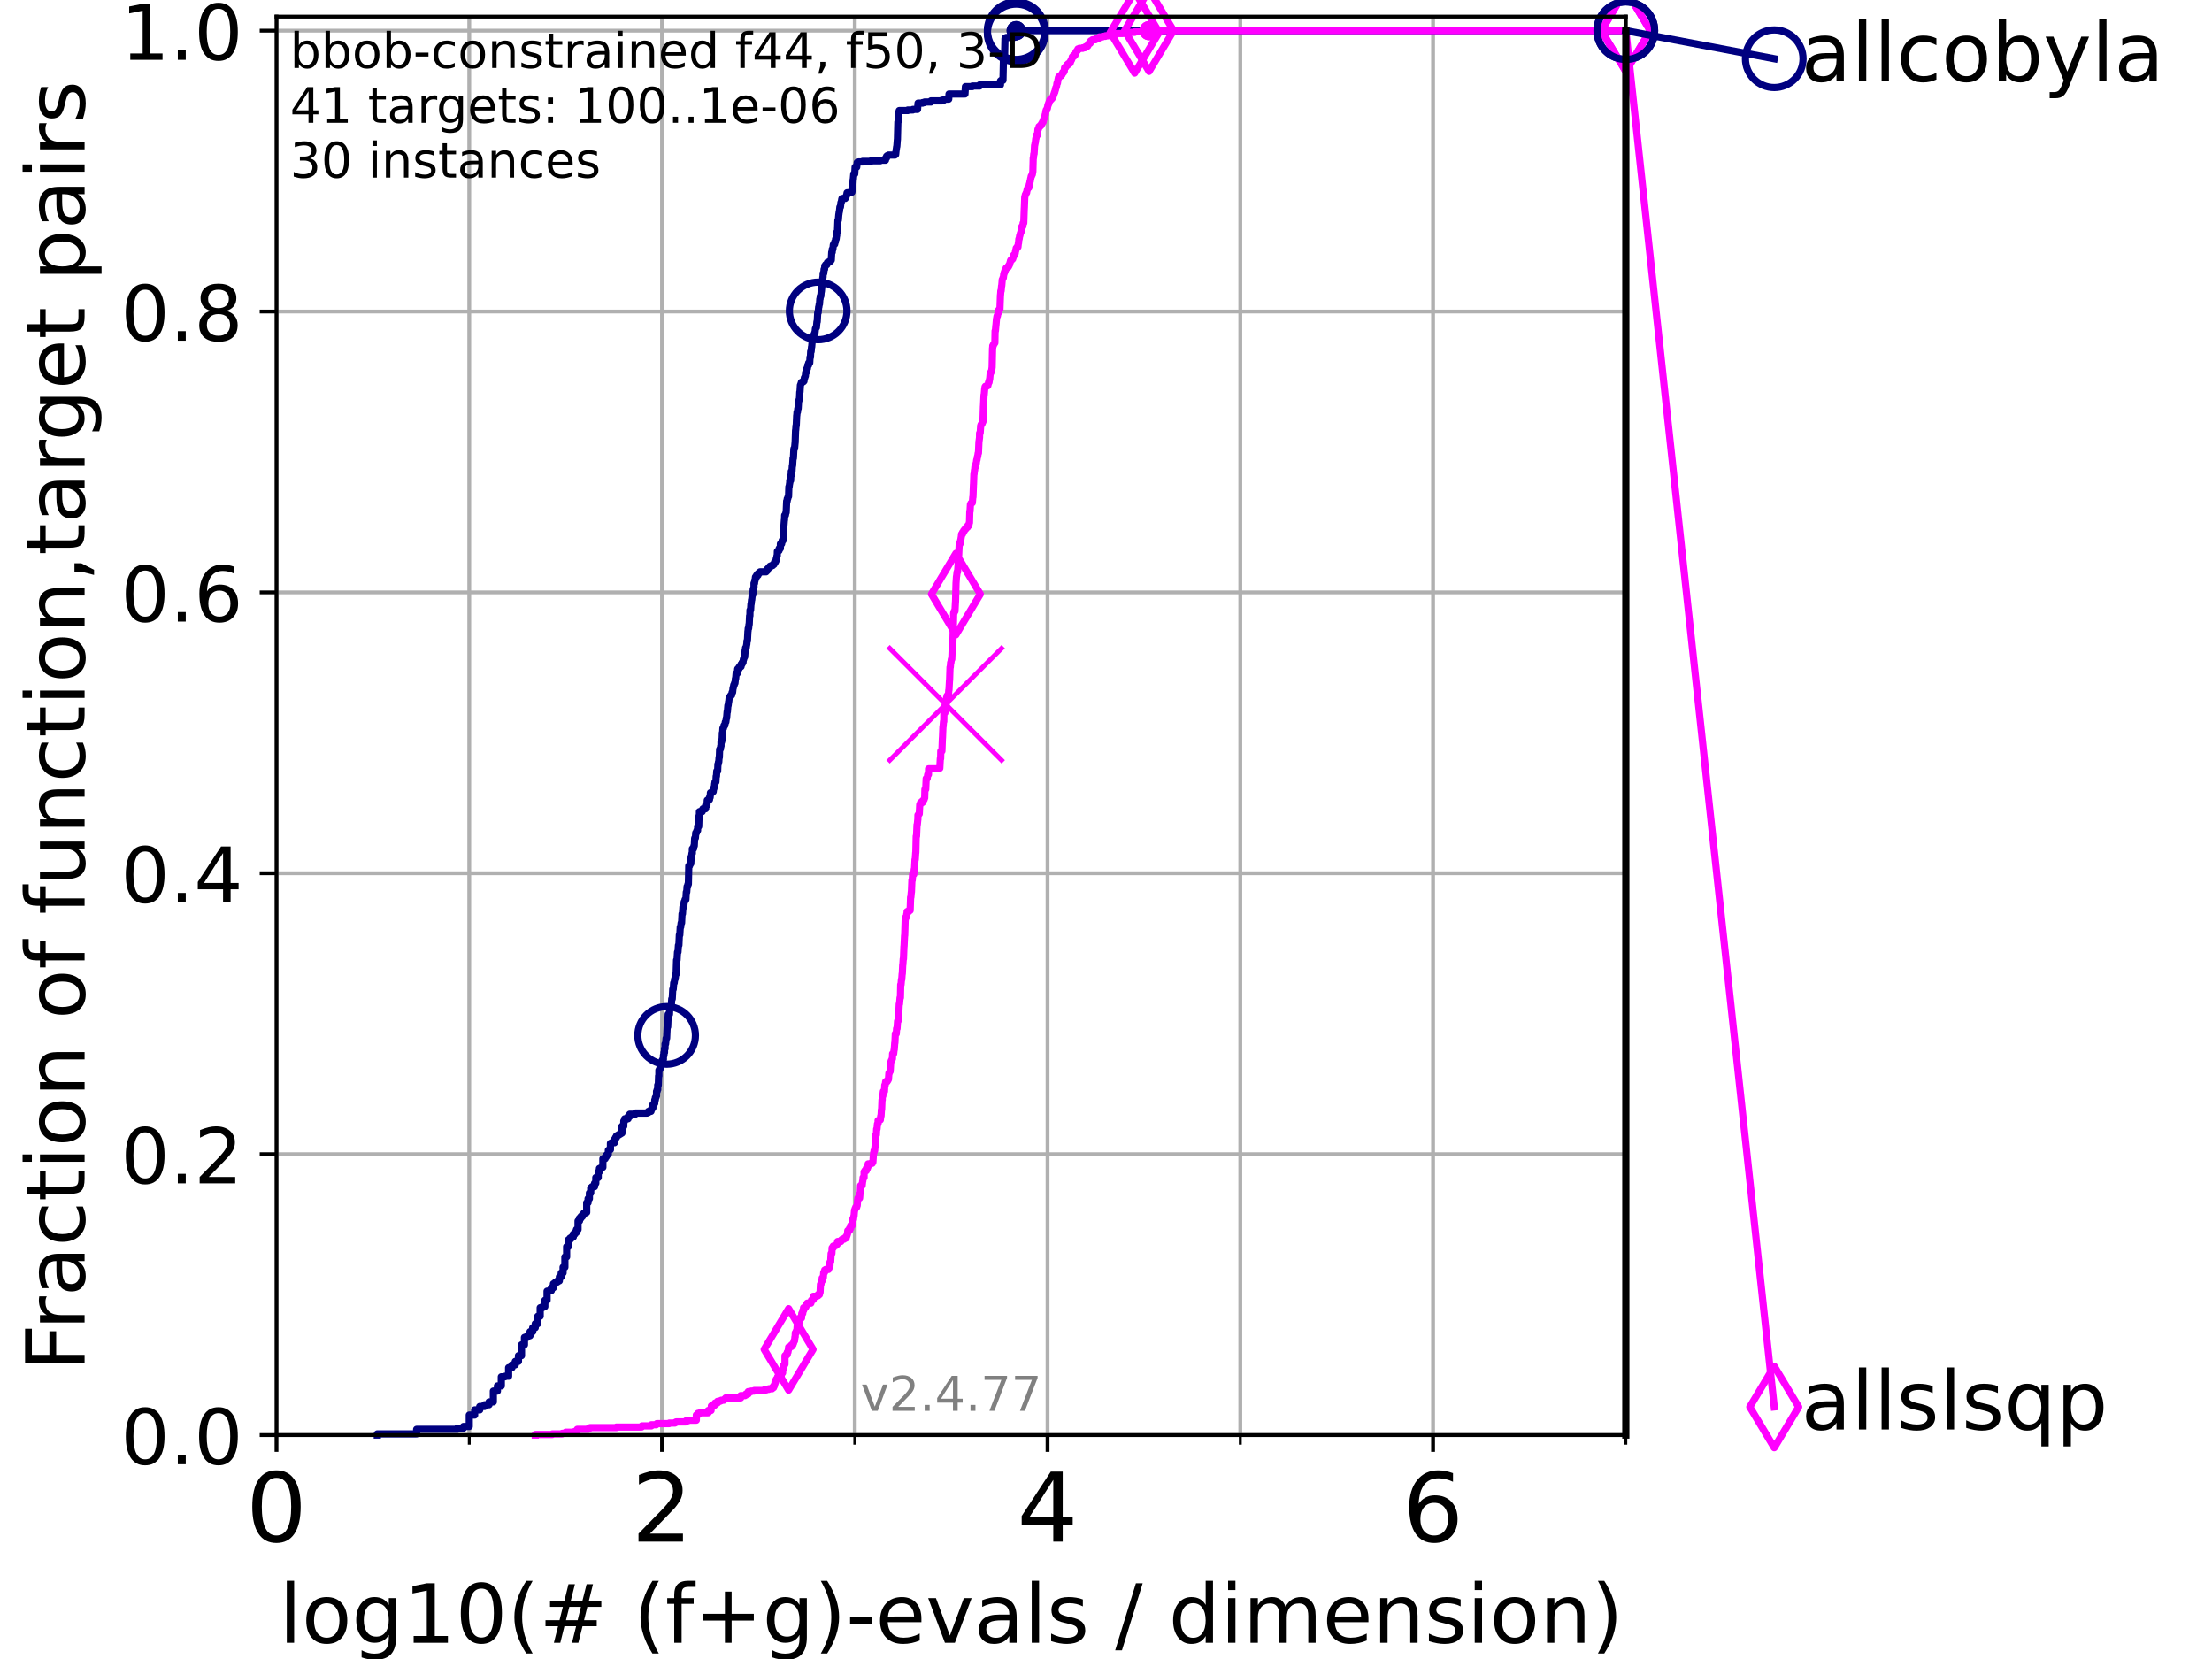 <?xml version="1.0" encoding="utf-8" standalone="no"?>
<!DOCTYPE svg PUBLIC "-//W3C//DTD SVG 1.1//EN"
  "http://www.w3.org/Graphics/SVG/1.1/DTD/svg11.dtd">
<!-- Created with matplotlib (https://matplotlib.org/) -->
<svg height="345.6pt" version="1.1" viewBox="0 0 460.8 345.6" width="460.8pt" xmlns="http://www.w3.org/2000/svg" xmlns:xlink="http://www.w3.org/1999/xlink">
 <defs>
  <style type="text/css">*{stroke-linecap:butt;stroke-linejoin:round;}</style>
 </defs>
 <g id="figure_1">
  <g id="patch_1">
   <path d="M 0 345.6 
L 460.8 345.6 
L 460.8 0 
L 0 0 
z
" style="fill:#ffffff;"/>
  </g>
  <g id="axes_1">
   <g id="patch_2">
    <path d="M 57.6 298.944 
L 338.688 298.944 
L 338.688 3.456 
L 57.6 3.456 
z
" style="fill:#ffffff;"/>
   </g>
   <g id="matplotlib.axis_1">
    <g id="xtick_1">
     <g id="line2d_1">
      <path clip-path="url(#pf81c928f66)" d="M 57.6 298.944 
L 57.6 3.456 
" style="fill:none;stroke:#b0b0b0;stroke-linecap:square;stroke-width:0.8;"/>
     </g>
     <g id="line2d_2">
      <defs>
       <path d="M 0 0 
L 0 3.5 
" id="mcca0385143" style="stroke:#000000;stroke-width:0.8;"/>
      </defs>
      <g>
       <use style="stroke:#000000;stroke-width:0.8;" x="57.6" xlink:href="#mcca0385143" y="298.944"/>
      </g>
     </g>
     <g id="text_1">
      <!-- 0 -->
      <g transform="translate(51.237 321.141)scale(0.2 -0.2)">
       <defs>
        <path d="M 31.781 66.406 
Q 24.172 66.406 20.328 58.906 
Q 16.5 51.422 16.5 36.375 
Q 16.5 21.391 20.328 13.891 
Q 24.172 6.391 31.781 6.391 
Q 39.453 6.391 43.281 13.891 
Q 47.125 21.391 47.125 36.375 
Q 47.125 51.422 43.281 58.906 
Q 39.453 66.406 31.781 66.406 
z
M 31.781 74.219 
Q 44.047 74.219 50.516 64.516 
Q 56.984 54.828 56.984 36.375 
Q 56.984 17.969 50.516 8.266 
Q 44.047 -1.422 31.781 -1.422 
Q 19.531 -1.422 13.062 8.266 
Q 6.594 17.969 6.594 36.375 
Q 6.594 54.828 13.062 64.516 
Q 19.531 74.219 31.781 74.219 
z
" id="DejaVuSans-48"/>
       </defs>
       <use xlink:href="#DejaVuSans-48"/>
      </g>
     </g>
    </g>
    <g id="xtick_2">
     <g id="line2d_3">
      <path clip-path="url(#pf81c928f66)" d="M 137.911 298.944 
L 137.911 3.456 
" style="fill:none;stroke:#b0b0b0;stroke-linecap:square;stroke-width:0.8;"/>
     </g>
     <g id="line2d_4">
      <g>
       <use style="stroke:#000000;stroke-width:0.8;" x="137.911" xlink:href="#mcca0385143" y="298.944"/>
      </g>
     </g>
     <g id="text_2">
      <!-- 2 -->
      <g transform="translate(131.548 321.141)scale(0.2 -0.2)">
       <defs>
        <path d="M 19.188 8.297 
L 53.609 8.297 
L 53.609 0 
L 7.328 0 
L 7.328 8.297 
Q 12.938 14.109 22.625 23.891 
Q 32.328 33.688 34.812 36.531 
Q 39.547 41.844 41.422 45.531 
Q 43.312 49.219 43.312 52.781 
Q 43.312 58.594 39.234 62.25 
Q 35.156 65.922 28.609 65.922 
Q 23.969 65.922 18.812 64.312 
Q 13.672 62.703 7.812 59.422 
L 7.812 69.391 
Q 13.766 71.781 18.938 73 
Q 24.125 74.219 28.422 74.219 
Q 39.75 74.219 46.484 68.547 
Q 53.219 62.891 53.219 53.422 
Q 53.219 48.922 51.531 44.891 
Q 49.859 40.875 45.406 35.406 
Q 44.188 33.984 37.641 27.219 
Q 31.109 20.453 19.188 8.297 
z
" id="DejaVuSans-50"/>
       </defs>
       <use xlink:href="#DejaVuSans-50"/>
      </g>
     </g>
    </g>
    <g id="xtick_3">
     <g id="line2d_5">
      <path clip-path="url(#pf81c928f66)" d="M 218.222 298.944 
L 218.222 3.456 
" style="fill:none;stroke:#b0b0b0;stroke-linecap:square;stroke-width:0.8;"/>
     </g>
     <g id="line2d_6">
      <g>
       <use style="stroke:#000000;stroke-width:0.8;" x="218.222" xlink:href="#mcca0385143" y="298.944"/>
      </g>
     </g>
     <g id="text_3">
      <!-- 4 -->
      <g transform="translate(211.859 321.141)scale(0.2 -0.2)">
       <defs>
        <path d="M 37.797 64.312 
L 12.891 25.391 
L 37.797 25.391 
z
M 35.203 72.906 
L 47.609 72.906 
L 47.609 25.391 
L 58.016 25.391 
L 58.016 17.188 
L 47.609 17.188 
L 47.609 0 
L 37.797 0 
L 37.797 17.188 
L 4.891 17.188 
L 4.891 26.703 
z
" id="DejaVuSans-52"/>
       </defs>
       <use xlink:href="#DejaVuSans-52"/>
      </g>
     </g>
    </g>
    <g id="xtick_4">
     <g id="line2d_7">
      <path clip-path="url(#pf81c928f66)" d="M 298.533 298.944 
L 298.533 3.456 
" style="fill:none;stroke:#b0b0b0;stroke-linecap:square;stroke-width:0.8;"/>
     </g>
     <g id="line2d_8">
      <g>
       <use style="stroke:#000000;stroke-width:0.8;" x="298.533" xlink:href="#mcca0385143" y="298.944"/>
      </g>
     </g>
     <g id="text_4">
      <!-- 6 -->
      <g transform="translate(292.17 321.141)scale(0.2 -0.2)">
       <defs>
        <path d="M 33.016 40.375 
Q 26.375 40.375 22.484 35.828 
Q 18.609 31.297 18.609 23.391 
Q 18.609 15.531 22.484 10.953 
Q 26.375 6.391 33.016 6.391 
Q 39.656 6.391 43.531 10.953 
Q 47.406 15.531 47.406 23.391 
Q 47.406 31.297 43.531 35.828 
Q 39.656 40.375 33.016 40.375 
z
M 52.594 71.297 
L 52.594 62.312 
Q 48.875 64.062 45.094 64.984 
Q 41.312 65.922 37.594 65.922 
Q 27.828 65.922 22.672 59.328 
Q 17.531 52.734 16.797 39.406 
Q 19.672 43.656 24.016 45.922 
Q 28.375 48.188 33.594 48.188 
Q 44.578 48.188 50.953 41.516 
Q 57.328 34.859 57.328 23.391 
Q 57.328 12.156 50.688 5.359 
Q 44.047 -1.422 33.016 -1.422 
Q 20.359 -1.422 13.672 8.266 
Q 6.984 17.969 6.984 36.375 
Q 6.984 53.656 15.188 63.938 
Q 23.391 74.219 37.203 74.219 
Q 40.922 74.219 44.703 73.484 
Q 48.484 72.75 52.594 71.297 
z
" id="DejaVuSans-54"/>
       </defs>
       <use xlink:href="#DejaVuSans-54"/>
      </g>
     </g>
    </g>
    <g id="xtick_5">
     <g id="line2d_9">
      <path clip-path="url(#pf81c928f66)" d="M 97.755 298.944 
L 97.755 3.456 
" style="fill:none;stroke:#b0b0b0;stroke-linecap:square;stroke-width:0.8;"/>
     </g>
     <g id="line2d_10">
      <defs>
       <path d="M 0 0 
L 0 2 
" id="m485443fd16" style="stroke:#000000;stroke-width:0.6;"/>
      </defs>
      <g>
       <use style="stroke:#000000;stroke-width:0.6;" x="97.755" xlink:href="#m485443fd16" y="298.944"/>
      </g>
     </g>
    </g>
    <g id="xtick_6">
     <g id="line2d_11">
      <path clip-path="url(#pf81c928f66)" d="M 178.066 298.944 
L 178.066 3.456 
" style="fill:none;stroke:#b0b0b0;stroke-linecap:square;stroke-width:0.8;"/>
     </g>
     <g id="line2d_12">
      <g>
       <use style="stroke:#000000;stroke-width:0.6;" x="178.066" xlink:href="#m485443fd16" y="298.944"/>
      </g>
     </g>
    </g>
    <g id="xtick_7">
     <g id="line2d_13">
      <path clip-path="url(#pf81c928f66)" d="M 258.377 298.944 
L 258.377 3.456 
" style="fill:none;stroke:#b0b0b0;stroke-linecap:square;stroke-width:0.8;"/>
     </g>
     <g id="line2d_14">
      <g>
       <use style="stroke:#000000;stroke-width:0.6;" x="258.377" xlink:href="#m485443fd16" y="298.944"/>
      </g>
     </g>
    </g>
    <g id="xtick_8">
     <g id="line2d_15">
      <path clip-path="url(#pf81c928f66)" d="M 338.688 298.944 
L 338.688 3.456 
" style="fill:none;stroke:#b0b0b0;stroke-linecap:square;stroke-width:0.8;"/>
     </g>
     <g id="line2d_16">
      <g>
       <use style="stroke:#000000;stroke-width:0.6;" x="338.688" xlink:href="#m485443fd16" y="298.944"/>
      </g>
     </g>
    </g>
    <g id="text_5">
     <!-- log10(# (f+g)-evals / dimension) -->
     <g transform="translate(58.145 342.218)scale(0.17 -0.17)">
      <defs>
       <path d="M 9.422 75.984 
L 18.406 75.984 
L 18.406 0 
L 9.422 0 
z
" id="DejaVuSans-108"/>
       <path d="M 30.609 48.391 
Q 23.391 48.391 19.188 42.75 
Q 14.984 37.109 14.984 27.297 
Q 14.984 17.484 19.156 11.844 
Q 23.344 6.203 30.609 6.203 
Q 37.797 6.203 41.984 11.859 
Q 46.188 17.531 46.188 27.297 
Q 46.188 37.016 41.984 42.703 
Q 37.797 48.391 30.609 48.391 
z
M 30.609 56 
Q 42.328 56 49.016 48.375 
Q 55.719 40.766 55.719 27.297 
Q 55.719 13.875 49.016 6.219 
Q 42.328 -1.422 30.609 -1.422 
Q 18.844 -1.422 12.172 6.219 
Q 5.516 13.875 5.516 27.297 
Q 5.516 40.766 12.172 48.375 
Q 18.844 56 30.609 56 
z
" id="DejaVuSans-111"/>
       <path d="M 45.406 27.984 
Q 45.406 37.75 41.375 43.109 
Q 37.359 48.484 30.078 48.484 
Q 22.859 48.484 18.828 43.109 
Q 14.797 37.75 14.797 27.984 
Q 14.797 18.266 18.828 12.891 
Q 22.859 7.516 30.078 7.516 
Q 37.359 7.516 41.375 12.891 
Q 45.406 18.266 45.406 27.984 
z
M 54.391 6.781 
Q 54.391 -7.172 48.188 -13.984 
Q 42 -20.797 29.203 -20.797 
Q 24.469 -20.797 20.266 -20.094 
Q 16.062 -19.391 12.109 -17.922 
L 12.109 -9.188 
Q 16.062 -11.328 19.922 -12.344 
Q 23.781 -13.375 27.781 -13.375 
Q 36.625 -13.375 41.016 -8.766 
Q 45.406 -4.156 45.406 5.172 
L 45.406 9.625 
Q 42.625 4.781 38.281 2.391 
Q 33.938 0 27.875 0 
Q 17.828 0 11.672 7.656 
Q 5.516 15.328 5.516 27.984 
Q 5.516 40.672 11.672 48.328 
Q 17.828 56 27.875 56 
Q 33.938 56 38.281 53.609 
Q 42.625 51.219 45.406 46.391 
L 45.406 54.688 
L 54.391 54.688 
z
" id="DejaVuSans-103"/>
       <path d="M 12.406 8.297 
L 28.516 8.297 
L 28.516 63.922 
L 10.984 60.406 
L 10.984 69.391 
L 28.422 72.906 
L 38.281 72.906 
L 38.281 8.297 
L 54.391 8.297 
L 54.391 0 
L 12.406 0 
z
" id="DejaVuSans-49"/>
       <path d="M 31 75.875 
Q 24.469 64.656 21.281 53.656 
Q 18.109 42.672 18.109 31.391 
Q 18.109 20.125 21.312 9.062 
Q 24.516 -2 31 -13.188 
L 23.188 -13.188 
Q 15.875 -1.703 12.234 9.375 
Q 8.594 20.453 8.594 31.391 
Q 8.594 42.281 12.203 53.312 
Q 15.828 64.359 23.188 75.875 
z
" id="DejaVuSans-40"/>
       <path d="M 51.125 44 
L 36.922 44 
L 32.812 27.688 
L 47.125 27.688 
z
M 43.797 71.781 
L 38.719 51.516 
L 52.984 51.516 
L 58.109 71.781 
L 65.922 71.781 
L 60.891 51.516 
L 76.125 51.516 
L 76.125 44 
L 58.984 44 
L 54.984 27.688 
L 70.516 27.688 
L 70.516 20.219 
L 53.078 20.219 
L 48 0 
L 40.188 0 
L 45.219 20.219 
L 30.906 20.219 
L 25.875 0 
L 18.016 0 
L 23.094 20.219 
L 7.719 20.219 
L 7.719 27.688 
L 24.906 27.688 
L 29 44 
L 13.281 44 
L 13.281 51.516 
L 30.906 51.516 
L 35.891 71.781 
z
" id="DejaVuSans-35"/>
       <path id="DejaVuSans-32"/>
       <path d="M 37.109 75.984 
L 37.109 68.5 
L 28.516 68.5 
Q 23.688 68.5 21.797 66.547 
Q 19.922 64.594 19.922 59.516 
L 19.922 54.688 
L 34.719 54.688 
L 34.719 47.703 
L 19.922 47.703 
L 19.922 0 
L 10.891 0 
L 10.891 47.703 
L 2.297 47.703 
L 2.297 54.688 
L 10.891 54.688 
L 10.891 58.5 
Q 10.891 67.625 15.141 71.797 
Q 19.391 75.984 28.609 75.984 
z
" id="DejaVuSans-102"/>
       <path d="M 46 62.703 
L 46 35.5 
L 73.188 35.5 
L 73.188 27.203 
L 46 27.203 
L 46 0 
L 37.797 0 
L 37.797 27.203 
L 10.594 27.203 
L 10.594 35.5 
L 37.797 35.5 
L 37.797 62.703 
z
" id="DejaVuSans-43"/>
       <path d="M 8.016 75.875 
L 15.828 75.875 
Q 23.141 64.359 26.781 53.312 
Q 30.422 42.281 30.422 31.391 
Q 30.422 20.453 26.781 9.375 
Q 23.141 -1.703 15.828 -13.188 
L 8.016 -13.188 
Q 14.5 -2 17.703 9.062 
Q 20.906 20.125 20.906 31.391 
Q 20.906 42.672 17.703 53.656 
Q 14.5 64.656 8.016 75.875 
z
" id="DejaVuSans-41"/>
       <path d="M 4.891 31.391 
L 31.203 31.391 
L 31.203 23.391 
L 4.891 23.391 
z
" id="DejaVuSans-45"/>
       <path d="M 56.203 29.594 
L 56.203 25.203 
L 14.891 25.203 
Q 15.484 15.922 20.484 11.062 
Q 25.484 6.203 34.422 6.203 
Q 39.594 6.203 44.453 7.469 
Q 49.312 8.734 54.109 11.281 
L 54.109 2.781 
Q 49.266 0.734 44.188 -0.344 
Q 39.109 -1.422 33.891 -1.422 
Q 20.797 -1.422 13.156 6.188 
Q 5.516 13.812 5.516 26.812 
Q 5.516 40.234 12.766 48.109 
Q 20.016 56 32.328 56 
Q 43.359 56 49.781 48.891 
Q 56.203 41.797 56.203 29.594 
z
M 47.219 32.234 
Q 47.125 39.594 43.094 43.984 
Q 39.062 48.391 32.422 48.391 
Q 24.906 48.391 20.391 44.141 
Q 15.875 39.891 15.188 32.172 
z
" id="DejaVuSans-101"/>
       <path d="M 2.984 54.688 
L 12.5 54.688 
L 29.594 8.797 
L 46.688 54.688 
L 56.203 54.688 
L 35.688 0 
L 23.484 0 
z
" id="DejaVuSans-118"/>
       <path d="M 34.281 27.484 
Q 23.391 27.484 19.188 25 
Q 14.984 22.516 14.984 16.5 
Q 14.984 11.719 18.141 8.906 
Q 21.297 6.109 26.703 6.109 
Q 34.188 6.109 38.703 11.406 
Q 43.219 16.703 43.219 25.484 
L 43.219 27.484 
z
M 52.203 31.203 
L 52.203 0 
L 43.219 0 
L 43.219 8.297 
Q 40.141 3.328 35.547 0.953 
Q 30.953 -1.422 24.312 -1.422 
Q 15.922 -1.422 10.953 3.297 
Q 6 8.016 6 15.922 
Q 6 25.141 12.172 29.828 
Q 18.359 34.516 30.609 34.516 
L 43.219 34.516 
L 43.219 35.406 
Q 43.219 41.609 39.141 45 
Q 35.062 48.391 27.688 48.391 
Q 23 48.391 18.547 47.266 
Q 14.109 46.141 10.016 43.891 
L 10.016 52.203 
Q 14.938 54.109 19.578 55.047 
Q 24.219 56 28.609 56 
Q 40.484 56 46.344 49.844 
Q 52.203 43.703 52.203 31.203 
z
" id="DejaVuSans-97"/>
       <path d="M 44.281 53.078 
L 44.281 44.578 
Q 40.484 46.531 36.375 47.5 
Q 32.281 48.484 27.875 48.484 
Q 21.188 48.484 17.844 46.438 
Q 14.5 44.391 14.5 40.281 
Q 14.5 37.156 16.891 35.375 
Q 19.281 33.594 26.516 31.984 
L 29.594 31.297 
Q 39.156 29.25 43.188 25.516 
Q 47.219 21.781 47.219 15.094 
Q 47.219 7.469 41.188 3.016 
Q 35.156 -1.422 24.609 -1.422 
Q 20.219 -1.422 15.453 -0.562 
Q 10.688 0.297 5.422 2 
L 5.422 11.281 
Q 10.406 8.688 15.234 7.391 
Q 20.062 6.109 24.812 6.109 
Q 31.156 6.109 34.562 8.281 
Q 37.984 10.453 37.984 14.406 
Q 37.984 18.062 35.516 20.016 
Q 33.062 21.969 24.703 23.781 
L 21.578 24.516 
Q 13.234 26.266 9.516 29.906 
Q 5.812 33.547 5.812 39.891 
Q 5.812 47.609 11.281 51.797 
Q 16.75 56 26.812 56 
Q 31.781 56 36.172 55.266 
Q 40.578 54.547 44.281 53.078 
z
" id="DejaVuSans-115"/>
       <path d="M 25.391 72.906 
L 33.688 72.906 
L 8.297 -9.281 
L 0 -9.281 
z
" id="DejaVuSans-47"/>
       <path d="M 45.406 46.391 
L 45.406 75.984 
L 54.391 75.984 
L 54.391 0 
L 45.406 0 
L 45.406 8.203 
Q 42.578 3.328 38.25 0.953 
Q 33.938 -1.422 27.875 -1.422 
Q 17.969 -1.422 11.734 6.484 
Q 5.516 14.406 5.516 27.297 
Q 5.516 40.188 11.734 48.094 
Q 17.969 56 27.875 56 
Q 33.938 56 38.25 53.625 
Q 42.578 51.266 45.406 46.391 
z
M 14.797 27.297 
Q 14.797 17.391 18.875 11.75 
Q 22.953 6.109 30.078 6.109 
Q 37.203 6.109 41.297 11.75 
Q 45.406 17.391 45.406 27.297 
Q 45.406 37.203 41.297 42.844 
Q 37.203 48.484 30.078 48.484 
Q 22.953 48.484 18.875 42.844 
Q 14.797 37.203 14.797 27.297 
z
" id="DejaVuSans-100"/>
       <path d="M 9.422 54.688 
L 18.406 54.688 
L 18.406 0 
L 9.422 0 
z
M 9.422 75.984 
L 18.406 75.984 
L 18.406 64.594 
L 9.422 64.594 
z
" id="DejaVuSans-105"/>
       <path d="M 52 44.188 
Q 55.375 50.25 60.062 53.125 
Q 64.75 56 71.094 56 
Q 79.641 56 84.281 50.016 
Q 88.922 44.047 88.922 33.016 
L 88.922 0 
L 79.891 0 
L 79.891 32.719 
Q 79.891 40.578 77.094 44.375 
Q 74.312 48.188 68.609 48.188 
Q 61.625 48.188 57.562 43.547 
Q 53.516 38.922 53.516 30.906 
L 53.516 0 
L 44.484 0 
L 44.484 32.719 
Q 44.484 40.625 41.703 44.406 
Q 38.922 48.188 33.109 48.188 
Q 26.219 48.188 22.156 43.531 
Q 18.109 38.875 18.109 30.906 
L 18.109 0 
L 9.078 0 
L 9.078 54.688 
L 18.109 54.688 
L 18.109 46.188 
Q 21.188 51.219 25.484 53.609 
Q 29.781 56 35.688 56 
Q 41.656 56 45.828 52.969 
Q 50 49.953 52 44.188 
z
" id="DejaVuSans-109"/>
       <path d="M 54.891 33.016 
L 54.891 0 
L 45.906 0 
L 45.906 32.719 
Q 45.906 40.484 42.875 44.328 
Q 39.844 48.188 33.797 48.188 
Q 26.516 48.188 22.312 43.547 
Q 18.109 38.922 18.109 30.906 
L 18.109 0 
L 9.078 0 
L 9.078 54.688 
L 18.109 54.688 
L 18.109 46.188 
Q 21.344 51.125 25.703 53.562 
Q 30.078 56 35.797 56 
Q 45.219 56 50.047 50.172 
Q 54.891 44.344 54.891 33.016 
z
" id="DejaVuSans-110"/>
      </defs>
      <use xlink:href="#DejaVuSans-108"/>
      <use x="27.783" xlink:href="#DejaVuSans-111"/>
      <use x="88.965" xlink:href="#DejaVuSans-103"/>
      <use x="152.441" xlink:href="#DejaVuSans-49"/>
      <use x="216.064" xlink:href="#DejaVuSans-48"/>
      <use x="279.688" xlink:href="#DejaVuSans-40"/>
      <use x="318.701" xlink:href="#DejaVuSans-35"/>
      <use x="402.49" xlink:href="#DejaVuSans-32"/>
      <use x="434.277" xlink:href="#DejaVuSans-40"/>
      <use x="473.291" xlink:href="#DejaVuSans-102"/>
      <use x="508.496" xlink:href="#DejaVuSans-43"/>
      <use x="592.285" xlink:href="#DejaVuSans-103"/>
      <use x="655.762" xlink:href="#DejaVuSans-41"/>
      <use x="694.775" xlink:href="#DejaVuSans-45"/>
      <use x="730.859" xlink:href="#DejaVuSans-101"/>
      <use x="792.383" xlink:href="#DejaVuSans-118"/>
      <use x="851.562" xlink:href="#DejaVuSans-97"/>
      <use x="912.842" xlink:href="#DejaVuSans-108"/>
      <use x="940.625" xlink:href="#DejaVuSans-115"/>
      <use x="992.725" xlink:href="#DejaVuSans-32"/>
      <use x="1024.512" xlink:href="#DejaVuSans-47"/>
      <use x="1058.203" xlink:href="#DejaVuSans-32"/>
      <use x="1089.99" xlink:href="#DejaVuSans-100"/>
      <use x="1153.467" xlink:href="#DejaVuSans-105"/>
      <use x="1181.25" xlink:href="#DejaVuSans-109"/>
      <use x="1278.662" xlink:href="#DejaVuSans-101"/>
      <use x="1340.186" xlink:href="#DejaVuSans-110"/>
      <use x="1403.564" xlink:href="#DejaVuSans-115"/>
      <use x="1455.664" xlink:href="#DejaVuSans-105"/>
      <use x="1483.447" xlink:href="#DejaVuSans-111"/>
      <use x="1544.629" xlink:href="#DejaVuSans-110"/>
      <use x="1608.008" xlink:href="#DejaVuSans-41"/>
     </g>
    </g>
   </g>
   <g id="matplotlib.axis_2">
    <g id="ytick_1">
     <g id="line2d_17">
      <path clip-path="url(#pf81c928f66)" d="M 57.6 298.944 
L 338.688 298.944 
" style="fill:none;stroke:#b0b0b0;stroke-linecap:square;stroke-width:0.8;"/>
     </g>
     <g id="line2d_18">
      <defs>
       <path d="M 0 0 
L -3.5 0 
" id="m1a33fa73f0" style="stroke:#000000;stroke-width:0.8;"/>
      </defs>
      <g>
       <use style="stroke:#000000;stroke-width:0.8;" x="57.6" xlink:href="#m1a33fa73f0" y="298.944"/>
      </g>
     </g>
     <g id="text_6">
      <!-- 0.0 -->
      <g transform="translate(25.155 305.023)scale(0.16 -0.16)">
       <defs>
        <path d="M 10.688 12.406 
L 21 12.406 
L 21 0 
L 10.688 0 
z
" id="DejaVuSans-46"/>
       </defs>
       <use xlink:href="#DejaVuSans-48"/>
       <use x="63.623" xlink:href="#DejaVuSans-46"/>
       <use x="95.41" xlink:href="#DejaVuSans-48"/>
      </g>
     </g>
    </g>
    <g id="ytick_2">
     <g id="line2d_19">
      <path clip-path="url(#pf81c928f66)" d="M 57.6 240.432 
L 338.688 240.432 
" style="fill:none;stroke:#b0b0b0;stroke-linecap:square;stroke-width:0.8;"/>
     </g>
     <g id="line2d_20">
      <g>
       <use style="stroke:#000000;stroke-width:0.8;" x="57.6" xlink:href="#m1a33fa73f0" y="240.432"/>
      </g>
     </g>
     <g id="text_7">
      <!-- 0.2 -->
      <g transform="translate(25.155 246.51)scale(0.16 -0.16)">
       <use xlink:href="#DejaVuSans-48"/>
       <use x="63.623" xlink:href="#DejaVuSans-46"/>
       <use x="95.41" xlink:href="#DejaVuSans-50"/>
      </g>
     </g>
    </g>
    <g id="ytick_3">
     <g id="line2d_21">
      <path clip-path="url(#pf81c928f66)" d="M 57.6 181.919 
L 338.688 181.919 
" style="fill:none;stroke:#b0b0b0;stroke-linecap:square;stroke-width:0.8;"/>
     </g>
     <g id="line2d_22">
      <g>
       <use style="stroke:#000000;stroke-width:0.8;" x="57.6" xlink:href="#m1a33fa73f0" y="181.919"/>
      </g>
     </g>
     <g id="text_8">
      <!-- 0.4 -->
      <g transform="translate(25.155 187.998)scale(0.16 -0.16)">
       <use xlink:href="#DejaVuSans-48"/>
       <use x="63.623" xlink:href="#DejaVuSans-46"/>
       <use x="95.41" xlink:href="#DejaVuSans-52"/>
      </g>
     </g>
    </g>
    <g id="ytick_4">
     <g id="line2d_23">
      <path clip-path="url(#pf81c928f66)" d="M 57.6 123.407 
L 338.688 123.407 
" style="fill:none;stroke:#b0b0b0;stroke-linecap:square;stroke-width:0.8;"/>
     </g>
     <g id="line2d_24">
      <g>
       <use style="stroke:#000000;stroke-width:0.8;" x="57.6" xlink:href="#m1a33fa73f0" y="123.407"/>
      </g>
     </g>
     <g id="text_9">
      <!-- 0.6 -->
      <g transform="translate(25.155 129.485)scale(0.16 -0.16)">
       <use xlink:href="#DejaVuSans-48"/>
       <use x="63.623" xlink:href="#DejaVuSans-46"/>
       <use x="95.41" xlink:href="#DejaVuSans-54"/>
      </g>
     </g>
    </g>
    <g id="ytick_5">
     <g id="line2d_25">
      <path clip-path="url(#pf81c928f66)" d="M 57.6 64.894 
L 338.688 64.894 
" style="fill:none;stroke:#b0b0b0;stroke-linecap:square;stroke-width:0.8;"/>
     </g>
     <g id="line2d_26">
      <g>
       <use style="stroke:#000000;stroke-width:0.8;" x="57.6" xlink:href="#m1a33fa73f0" y="64.894"/>
      </g>
     </g>
     <g id="text_10">
      <!-- 0.8 -->
      <g transform="translate(25.155 70.973)scale(0.16 -0.16)">
       <defs>
        <path d="M 31.781 34.625 
Q 24.75 34.625 20.719 30.859 
Q 16.703 27.094 16.703 20.516 
Q 16.703 13.922 20.719 10.156 
Q 24.75 6.391 31.781 6.391 
Q 38.812 6.391 42.859 10.172 
Q 46.922 13.969 46.922 20.516 
Q 46.922 27.094 42.891 30.859 
Q 38.875 34.625 31.781 34.625 
z
M 21.922 38.812 
Q 15.578 40.375 12.031 44.719 
Q 8.5 49.078 8.5 55.328 
Q 8.5 64.062 14.719 69.141 
Q 20.953 74.219 31.781 74.219 
Q 42.672 74.219 48.875 69.141 
Q 55.078 64.062 55.078 55.328 
Q 55.078 49.078 51.531 44.719 
Q 48 40.375 41.703 38.812 
Q 48.828 37.156 52.797 32.312 
Q 56.781 27.484 56.781 20.516 
Q 56.781 9.906 50.312 4.234 
Q 43.844 -1.422 31.781 -1.422 
Q 19.734 -1.422 13.25 4.234 
Q 6.781 9.906 6.781 20.516 
Q 6.781 27.484 10.781 32.312 
Q 14.797 37.156 21.922 38.812 
z
M 18.312 54.391 
Q 18.312 48.734 21.844 45.562 
Q 25.391 42.391 31.781 42.391 
Q 38.141 42.391 41.719 45.562 
Q 45.312 48.734 45.312 54.391 
Q 45.312 60.062 41.719 63.234 
Q 38.141 66.406 31.781 66.406 
Q 25.391 66.406 21.844 63.234 
Q 18.312 60.062 18.312 54.391 
z
" id="DejaVuSans-56"/>
       </defs>
       <use xlink:href="#DejaVuSans-48"/>
       <use x="63.623" xlink:href="#DejaVuSans-46"/>
       <use x="95.41" xlink:href="#DejaVuSans-56"/>
      </g>
     </g>
    </g>
    <g id="ytick_6">
     <g id="line2d_27">
      <path clip-path="url(#pf81c928f66)" d="M 57.6 6.382 
L 338.688 6.382 
" style="fill:none;stroke:#b0b0b0;stroke-linecap:square;stroke-width:0.8;"/>
     </g>
     <g id="line2d_28">
      <g>
       <use style="stroke:#000000;stroke-width:0.8;" x="57.6" xlink:href="#m1a33fa73f0" y="6.382"/>
      </g>
     </g>
     <g id="text_11">
      <!-- 1.0 -->
      <g transform="translate(25.155 12.46)scale(0.16 -0.16)">
       <use xlink:href="#DejaVuSans-49"/>
       <use x="63.623" xlink:href="#DejaVuSans-46"/>
       <use x="95.41" xlink:href="#DejaVuSans-48"/>
      </g>
     </g>
    </g>
    <g id="text_12">
     <!-- Fraction of function,target pairs -->
     <g transform="translate(17.62 285.585)rotate(-90)scale(0.17 -0.17)">
      <defs>
       <path d="M 9.812 72.906 
L 51.703 72.906 
L 51.703 64.594 
L 19.672 64.594 
L 19.672 43.109 
L 48.578 43.109 
L 48.578 34.812 
L 19.672 34.812 
L 19.672 0 
L 9.812 0 
z
" id="DejaVuSans-70"/>
       <path d="M 41.109 46.297 
Q 39.594 47.172 37.812 47.578 
Q 36.031 48 33.891 48 
Q 26.266 48 22.188 43.047 
Q 18.109 38.094 18.109 28.812 
L 18.109 0 
L 9.078 0 
L 9.078 54.688 
L 18.109 54.688 
L 18.109 46.188 
Q 20.953 51.172 25.484 53.578 
Q 30.031 56 36.531 56 
Q 37.453 56 38.578 55.875 
Q 39.703 55.766 41.062 55.516 
z
" id="DejaVuSans-114"/>
       <path d="M 48.781 52.594 
L 48.781 44.188 
Q 44.969 46.297 41.141 47.344 
Q 37.312 48.391 33.406 48.391 
Q 24.656 48.391 19.812 42.844 
Q 14.984 37.312 14.984 27.297 
Q 14.984 17.281 19.812 11.734 
Q 24.656 6.203 33.406 6.203 
Q 37.312 6.203 41.141 7.25 
Q 44.969 8.297 48.781 10.406 
L 48.781 2.094 
Q 45.016 0.344 40.984 -0.531 
Q 36.969 -1.422 32.422 -1.422 
Q 20.062 -1.422 12.781 6.344 
Q 5.516 14.109 5.516 27.297 
Q 5.516 40.672 12.859 48.328 
Q 20.219 56 33.016 56 
Q 37.156 56 41.109 55.141 
Q 45.062 54.297 48.781 52.594 
z
" id="DejaVuSans-99"/>
       <path d="M 18.312 70.219 
L 18.312 54.688 
L 36.812 54.688 
L 36.812 47.703 
L 18.312 47.703 
L 18.312 18.016 
Q 18.312 11.328 20.141 9.422 
Q 21.969 7.516 27.594 7.516 
L 36.812 7.516 
L 36.812 0 
L 27.594 0 
Q 17.188 0 13.234 3.875 
Q 9.281 7.766 9.281 18.016 
L 9.281 47.703 
L 2.688 47.703 
L 2.688 54.688 
L 9.281 54.688 
L 9.281 70.219 
z
" id="DejaVuSans-116"/>
       <path d="M 8.5 21.578 
L 8.5 54.688 
L 17.484 54.688 
L 17.484 21.922 
Q 17.484 14.156 20.5 10.266 
Q 23.531 6.391 29.594 6.391 
Q 36.859 6.391 41.078 11.031 
Q 45.312 15.672 45.312 23.688 
L 45.312 54.688 
L 54.297 54.688 
L 54.297 0 
L 45.312 0 
L 45.312 8.406 
Q 42.047 3.422 37.719 1 
Q 33.406 -1.422 27.688 -1.422 
Q 18.266 -1.422 13.375 4.438 
Q 8.5 10.297 8.5 21.578 
z
M 31.109 56 
z
" id="DejaVuSans-117"/>
       <path d="M 11.719 12.406 
L 22.016 12.406 
L 22.016 4 
L 14.016 -11.625 
L 7.719 -11.625 
L 11.719 4 
z
" id="DejaVuSans-44"/>
       <path d="M 18.109 8.203 
L 18.109 -20.797 
L 9.078 -20.797 
L 9.078 54.688 
L 18.109 54.688 
L 18.109 46.391 
Q 20.953 51.266 25.266 53.625 
Q 29.594 56 35.594 56 
Q 45.562 56 51.781 48.094 
Q 58.016 40.188 58.016 27.297 
Q 58.016 14.406 51.781 6.484 
Q 45.562 -1.422 35.594 -1.422 
Q 29.594 -1.422 25.266 0.953 
Q 20.953 3.328 18.109 8.203 
z
M 48.688 27.297 
Q 48.688 37.203 44.609 42.844 
Q 40.531 48.484 33.406 48.484 
Q 26.266 48.484 22.188 42.844 
Q 18.109 37.203 18.109 27.297 
Q 18.109 17.391 22.188 11.75 
Q 26.266 6.109 33.406 6.109 
Q 40.531 6.109 44.609 11.75 
Q 48.688 17.391 48.688 27.297 
z
" id="DejaVuSans-112"/>
      </defs>
      <use xlink:href="#DejaVuSans-70"/>
      <use x="50.27" xlink:href="#DejaVuSans-114"/>
      <use x="91.383" xlink:href="#DejaVuSans-97"/>
      <use x="152.662" xlink:href="#DejaVuSans-99"/>
      <use x="207.643" xlink:href="#DejaVuSans-116"/>
      <use x="246.852" xlink:href="#DejaVuSans-105"/>
      <use x="274.635" xlink:href="#DejaVuSans-111"/>
      <use x="335.816" xlink:href="#DejaVuSans-110"/>
      <use x="399.195" xlink:href="#DejaVuSans-32"/>
      <use x="430.982" xlink:href="#DejaVuSans-111"/>
      <use x="492.164" xlink:href="#DejaVuSans-102"/>
      <use x="527.369" xlink:href="#DejaVuSans-32"/>
      <use x="559.156" xlink:href="#DejaVuSans-102"/>
      <use x="594.361" xlink:href="#DejaVuSans-117"/>
      <use x="657.74" xlink:href="#DejaVuSans-110"/>
      <use x="721.119" xlink:href="#DejaVuSans-99"/>
      <use x="776.1" xlink:href="#DejaVuSans-116"/>
      <use x="815.309" xlink:href="#DejaVuSans-105"/>
      <use x="843.092" xlink:href="#DejaVuSans-111"/>
      <use x="904.273" xlink:href="#DejaVuSans-110"/>
      <use x="967.652" xlink:href="#DejaVuSans-44"/>
      <use x="999.439" xlink:href="#DejaVuSans-116"/>
      <use x="1038.648" xlink:href="#DejaVuSans-97"/>
      <use x="1099.928" xlink:href="#DejaVuSans-114"/>
      <use x="1139.291" xlink:href="#DejaVuSans-103"/>
      <use x="1202.768" xlink:href="#DejaVuSans-101"/>
      <use x="1264.291" xlink:href="#DejaVuSans-116"/>
      <use x="1303.5" xlink:href="#DejaVuSans-32"/>
      <use x="1335.287" xlink:href="#DejaVuSans-112"/>
      <use x="1398.764" xlink:href="#DejaVuSans-97"/>
      <use x="1460.043" xlink:href="#DejaVuSans-105"/>
      <use x="1487.826" xlink:href="#DejaVuSans-114"/>
      <use x="1528.939" xlink:href="#DejaVuSans-115"/>
     </g>
    </g>
   </g>
   <g id="line2d_29">
    <defs>
     <path d="M 0 1.5 
C 0.398 1.5 0.779 1.342 1.061 1.061 
C 1.342 0.779 1.5 0.398 1.5 0 
C 1.5 -0.398 1.342 -0.779 1.061 -1.061 
C 0.779 -1.342 0.398 -1.5 0 -1.5 
C -0.398 -1.5 -0.779 -1.342 -1.061 -1.061 
C -1.342 -0.779 -1.5 -0.398 -1.5 0 
C -1.5 0.398 -1.342 0.779 -1.061 1.061 
C -0.779 1.342 -0.398 1.5 0 1.5 
z
" id="m9b3fc555d8" style="stroke:#000080;"/>
    </defs>
    <g>
     <use style="fill:#000080;stroke:#000080;" x="211.692" xlink:href="#m9b3fc555d8" y="6.382"/>
     <use style="fill:#000080;stroke:#000080;" x="211.692" xlink:href="#m9b3fc555d8" y="6.382"/>
    </g>
   </g>
   <g id="line2d_30">
    <path d="M 78.596 298.944 
L 78.596 298.706 
L 86.793 298.706 
L 86.793 297.755 
L 95.26 297.755 
L 95.26 297.517 
L 96.552 297.517 
L 96.552 297.16 
L 97.755 297.16 
L 97.755 294.782 
L 98.881 294.782 
L 98.881 293.711 
L 99.938 293.711 
L 99.938 292.998 
L 100.935 292.998 
L 100.935 292.641 
L 101.878 292.641 
L 101.878 292.046 
L 102.772 292.046 
L 102.772 289.787 
L 103.623 289.787 
L 103.623 288.716 
L 104.435 288.716 
L 104.435 286.813 
L 105.21 286.813 
L 105.21 286.694 
L 105.952 286.694 
L 105.952 284.911 
L 106.664 284.911 
L 106.664 284.316 
L 107.348 284.316 
L 107.348 283.602 
L 108.006 283.602 
L 108.006 282.413 
L 108.64 282.413 
L 108.64 280.153 
L 109.252 280.153 
L 109.252 278.607 
L 109.843 278.607 
L 109.843 278.251 
L 110.415 278.251 
L 110.415 277.418 
L 110.969 277.418 
L 110.969 276.586 
L 111.506 276.586 
L 111.506 275.753 
L 112.026 275.753 
L 112.026 274.207 
L 112.532 274.207 
L 112.532 272.423 
L 113.023 272.423 
L 113.023 272.185 
L 113.501 272.185 
L 113.501 270.877 
L 113.966 270.877 
L 113.966 268.974 
L 114.419 268.974 
L 114.419 268.855 
L 114.86 268.855 
L 114.86 268.261 
L 115.291 268.261 
L 115.291 267.428 
L 115.711 267.428 
L 115.711 267.071 
L 116.122 267.071 
L 116.122 266.833 
L 116.523 266.833 
L 116.523 266.001 
L 116.914 266.001 
L 116.914 265.169 
L 117.298 265.169 
L 117.298 263.979 
L 117.673 263.979 
L 117.673 261.839 
L 118.04 261.839 
L 118.04 259.698 
L 118.4 259.698 
L 118.4 258.271 
L 118.752 258.271 
L 118.752 257.914 
L 119.097 257.914 
L 119.097 257.676 
L 119.436 257.676 
L 119.436 257.081 
L 119.768 257.081 
L 119.768 256.725 
L 120.094 256.725 
L 120.094 256.13 
L 120.414 256.13 
L 120.414 254.346 
L 120.728 254.346 
L 120.728 253.751 
L 121.037 253.751 
L 121.037 253.395 
L 121.34 253.395 
L 121.34 253.038 
L 121.638 253.038 
L 121.638 252.681 
L 121.931 252.681 
L 121.931 252.562 
L 122.22 252.562 
L 122.22 250.54 
L 122.503 250.54 
L 122.503 249.708 
L 122.782 249.708 
L 122.782 248.519 
L 123.057 248.519 
L 123.057 247.448 
L 123.327 247.448 
L 123.327 247.21 
L 123.856 247.21 
L 123.856 246.497 
L 124.114 246.497 
L 124.114 245.308 
L 124.62 245.308 
L 124.62 244.118 
L 124.867 244.118 
L 124.867 243.405 
L 125.111 243.405 
L 125.111 243.286 
L 125.352 243.286 
L 125.352 243.167 
L 125.589 243.167 
L 125.589 241.383 
L 126.054 241.383 
L 126.054 241.026 
L 126.282 241.026 
L 126.282 240.669 
L 126.507 240.669 
L 126.507 240.432 
L 126.729 240.432 
L 126.729 239.599 
L 126.948 239.599 
L 126.948 239.48 
L 127.165 239.48 
L 127.165 238.172 
L 127.379 238.172 
L 127.379 238.053 
L 128.006 238.053 
L 128.006 237.339 
L 128.21 237.339 
L 128.21 236.983 
L 128.411 236.983 
L 128.411 236.626 
L 128.611 236.626 
L 128.611 236.507 
L 128.808 236.507 
L 128.808 236.388 
L 129.002 236.388 
L 129.002 236.269 
L 129.195 236.269 
L 129.195 236.15 
L 129.386 236.15 
L 129.386 236.031 
L 129.574 236.031 
L 129.574 234.604 
L 129.945 234.604 
L 129.945 233.534 
L 130.128 233.534 
L 130.128 233.058 
L 130.84 233.058 
L 130.84 232.582 
L 131.185 232.582 
L 131.185 232.107 
L 132.343 232.107 
L 132.343 231.869 
L 134.801 231.869 
L 134.801 231.75 
L 135.077 231.75 
L 135.077 231.512 
L 135.615 231.512 
L 135.615 231.155 
L 135.747 231.155 
L 135.747 230.917 
L 135.879 230.917 
L 135.879 230.798 
L 136.009 230.798 
L 136.009 230.085 
L 136.138 230.085 
L 136.138 229.966 
L 136.266 229.966 
L 136.266 229.847 
L 136.393 229.847 
L 136.393 229.133 
L 136.52 229.133 
L 136.52 228.658 
L 136.645 228.658 
L 136.708 228.301 
L 136.77 228.301 
L 136.77 227.349 
L 136.894 227.349 
L 136.894 226.993 
L 137.016 226.993 
L 137.016 226.041 
L 137.138 226.041 
L 137.199 224.138 
L 137.259 224.138 
L 137.259 222.949 
L 137.38 222.949 
L 137.38 222.711 
L 137.499 222.711 
L 137.499 221.641 
L 137.677 221.641 
L 137.677 221.522 
L 137.853 221.522 
L 137.853 221.284 
L 137.969 221.284 
L 137.969 220.808 
L 138.084 220.808 
L 138.084 220.69 
L 138.199 220.69 
L 138.199 219.857 
L 138.313 219.857 
L 138.313 219.262 
L 138.426 219.262 
L 138.426 218.43 
L 138.539 218.43 
L 138.539 217.478 
L 138.651 217.478 
L 138.762 216.289 
L 138.872 216.289 
L 138.982 213.911 
L 139.091 213.911 
L 139.199 211.294 
L 139.467 211.294 
L 139.52 209.867 
L 139.626 209.867 
L 139.626 209.629 
L 139.835 209.629 
L 139.939 208.083 
L 140.042 208.083 
L 140.145 206.061 
L 140.247 206.061 
L 140.348 204.753 
L 140.449 204.753 
L 140.549 203.921 
L 140.649 203.921 
L 140.748 202.969 
L 140.847 202.969 
L 140.944 199.996 
L 141.042 199.996 
L 141.139 198.331 
L 141.235 198.331 
L 141.331 196.904 
L 141.426 196.904 
L 141.521 194.763 
L 141.615 194.763 
L 141.709 193.098 
L 141.802 193.098 
L 141.895 192.266 
L 141.987 192.266 
L 142.079 190.363 
L 142.17 190.363 
L 142.261 188.936 
L 142.442 188.936 
L 142.531 187.865 
L 142.62 187.865 
L 142.708 187.39 
L 142.884 187.39 
L 142.971 185.844 
L 143.058 185.844 
L 143.144 184.654 
L 143.273 184.654 
L 143.316 184.179 
L 143.401 184.179 
L 143.486 180.373 
L 143.654 180.373 
L 143.737 179.897 
L 143.903 179.897 
L 143.985 178.47 
L 144.067 178.47 
L 144.148 177.757 
L 144.23 177.757 
L 144.23 176.805 
L 144.471 176.805 
L 144.55 176.211 
L 144.63 176.211 
L 144.708 174.664 
L 144.748 174.664 
L 144.748 174.546 
L 144.865 174.546 
L 144.943 173.475 
L 145.098 173.475 
L 145.175 172.999 
L 145.327 172.999 
L 145.327 172.167 
L 145.554 172.167 
L 145.629 169.907 
L 145.703 169.907 
L 145.703 169.075 
L 146.288 169.075 
L 146.288 168.718 
L 146.431 168.718 
L 146.431 168.48 
L 146.993 168.48 
L 146.993 167.767 
L 147.267 167.767 
L 147.335 166.696 
L 147.67 166.696 
L 147.67 166.577 
L 147.803 166.577 
L 147.803 166.102 
L 147.934 166.102 
L 147.999 165.15 
L 148.322 165.15 
L 148.322 164.912 
L 148.576 164.912 
L 148.639 164.318 
L 148.702 164.318 
L 148.764 163.961 
L 148.827 163.961 
L 148.889 163.247 
L 148.951 163.247 
L 148.951 162.891 
L 149.135 162.891 
L 149.196 161.701 
L 149.257 161.701 
L 149.317 160.631 
L 149.498 160.631 
L 149.557 159.204 
L 149.617 159.204 
L 149.676 158.728 
L 149.735 158.728 
L 149.794 157.777 
L 149.853 157.777 
L 149.911 156.112 
L 149.97 156.112 
L 149.97 155.993 
L 150.086 155.993 
L 150.144 155.398 
L 150.201 155.398 
L 150.201 154.566 
L 150.316 154.566 
L 150.316 154.209 
L 150.429 154.209 
L 150.486 152.663 
L 150.543 152.663 
L 150.599 151.711 
L 150.711 151.711 
L 150.766 151.355 
L 150.822 151.355 
L 150.822 151.117 
L 150.988 151.117 
L 151.097 150.403 
L 151.206 150.403 
L 151.314 149.571 
L 151.368 149.571 
L 151.475 148.262 
L 151.528 148.262 
L 151.635 146.954 
L 151.687 146.954 
L 151.793 146.122 
L 151.819 146.122 
L 151.897 145.289 
L 152.104 145.289 
L 152.156 144.933 
L 152.258 144.933 
L 152.258 144.814 
L 152.411 144.814 
L 152.512 144.219 
L 152.612 144.219 
L 152.712 143.268 
L 152.762 143.268 
L 152.861 142.673 
L 152.959 142.673 
L 153.008 142.316 
L 153.106 142.316 
L 153.203 141.365 
L 153.251 141.365 
L 153.347 140.294 
L 153.585 140.294 
L 153.68 139.343 
L 153.96 139.343 
L 153.96 138.986 
L 154.075 138.986 
L 154.075 138.867 
L 154.372 138.867 
L 154.372 138.391 
L 154.552 138.391 
L 154.597 138.035 
L 154.774 138.035 
L 154.863 137.321 
L 154.928 137.321 
L 155.016 136.845 
L 155.124 136.845 
L 155.232 135.418 
L 155.275 135.418 
L 155.318 134.943 
L 155.446 134.943 
L 155.552 134.229 
L 155.574 134.229 
L 155.616 133.515 
L 155.7 133.515 
L 155.804 131.494 
L 155.825 131.494 
L 155.867 130.899 
L 155.95 130.899 
L 156.032 130.067 
L 156.073 130.067 
L 156.155 128.283 
L 156.216 128.283 
L 156.236 127.093 
L 156.358 127.093 
L 156.439 125.785 
L 156.479 125.785 
L 156.559 124.953 
L 156.599 124.953 
L 156.698 123.882 
L 156.816 123.882 
L 156.914 122.693 
L 156.953 122.693 
L 157.05 122.336 
L 157.07 122.336 
L 157.07 121.504 
L 157.186 121.504 
L 157.224 120.909 
L 157.301 120.909 
L 157.377 120.196 
L 157.604 120.196 
L 157.604 119.839 
L 157.902 119.839 
L 157.902 119.482 
L 158.049 119.482 
L 158.049 119.363 
L 158.232 119.363 
L 158.322 119.125 
L 159.574 119.125 
L 159.574 118.887 
L 159.824 118.887 
L 159.858 118.531 
L 159.989 118.531 
L 159.989 118.412 
L 160.103 118.412 
L 160.168 118.174 
L 160.394 118.174 
L 160.41 117.936 
L 160.68 117.936 
L 160.68 117.817 
L 160.961 117.817 
L 160.961 117.698 
L 161.085 117.698 
L 161.085 117.579 
L 161.238 117.579 
L 161.345 117.103 
L 161.526 117.103 
L 161.615 116.866 
L 161.645 116.866 
L 161.705 116.39 
L 161.764 116.39 
L 161.853 115.795 
L 161.912 115.795 
L 161.941 114.844 
L 162.087 114.844 
L 162.087 114.725 
L 162.289 114.725 
L 162.318 114.249 
L 162.56 114.249 
L 162.574 113.298 
L 162.827 113.298 
L 162.938 112.584 
L 163.13 112.584 
L 163.226 109.73 
L 163.294 109.73 
L 163.402 108.303 
L 163.429 108.303 
L 163.456 107.351 
L 163.616 107.351 
L 163.723 106.757 
L 163.775 106.757 
L 163.881 104.378 
L 163.985 104.378 
L 163.998 103.902 
L 164.102 103.902 
L 164.18 103.427 
L 164.27 103.427 
L 164.334 101.405 
L 164.397 101.405 
L 164.486 100.691 
L 164.512 100.691 
L 164.524 100.097 
L 164.7 100.097 
L 164.738 99.026 
L 164.837 99.026 
L 164.837 98.194 
L 164.986 98.194 
L 165.059 97.005 
L 165.108 97.005 
L 165.206 95.459 
L 165.278 95.459 
L 165.375 93.556 
L 165.399 93.556 
L 165.399 93.437 
L 165.519 93.437 
L 165.626 92.247 
L 165.638 92.247 
L 165.732 89.631 
L 165.756 89.631 
L 165.826 88.68 
L 165.873 88.68 
L 165.967 86.539 
L 165.99 86.539 
L 166.036 85.825 
L 166.129 85.825 
L 166.198 85.112 
L 166.267 85.112 
L 166.358 83.566 
L 166.403 83.566 
L 166.471 83.209 
L 166.539 83.209 
L 166.606 81.663 
L 166.651 81.663 
L 166.74 80.236 
L 166.763 80.236 
L 166.873 79.879 
L 166.94 79.879 
L 166.94 79.641 
L 167.136 79.641 
L 167.136 79.522 
L 167.363 79.522 
L 167.363 79.403 
L 167.481 79.403 
L 167.566 78.69 
L 167.651 78.69 
L 167.735 78.333 
L 167.777 78.333 
L 167.819 77.619 
L 167.944 77.619 
L 168.048 77.144 
L 168.068 77.144 
L 168.068 76.787 
L 168.192 76.787 
L 168.274 76.073 
L 168.436 76.073 
L 168.456 75.598 
L 168.677 75.598 
L 168.746 74.408 
L 168.825 74.408 
L 168.884 73.219 
L 168.973 73.219 
L 169.061 72.268 
L 169.09 72.268 
L 169.197 70.959 
L 169.254 70.959 
L 169.351 70.365 
L 169.37 70.365 
L 169.37 70.127 
L 169.494 70.127 
L 169.579 69.651 
L 169.636 69.651 
L 169.73 69.294 
L 169.786 69.294 
L 169.87 68.462 
L 169.916 68.462 
L 169.972 68.224 
L 170.073 68.224 
L 170.183 67.035 
L 170.238 67.035 
L 170.347 65.132 
L 170.437 65.132 
L 170.545 63.943 
L 170.581 63.943 
L 170.661 63.348 
L 170.714 63.348 
L 170.785 62.278 
L 170.829 62.278 
L 170.882 61.683 
L 170.987 61.683 
L 171.065 60.732 
L 171.1 60.732 
L 171.195 59.78 
L 171.212 59.78 
L 171.264 58.71 
L 171.332 58.71 
L 171.417 57.758 
L 171.451 57.758 
L 171.485 56.926 
L 171.604 56.926 
L 171.671 56.093 
L 171.771 56.093 
L 171.821 55.38 
L 171.987 55.38 
L 171.987 55.142 
L 172.248 55.142 
L 172.345 54.785 
L 172.362 54.785 
L 172.362 54.666 
L 172.626 54.666 
L 172.626 54.547 
L 172.823 54.547 
L 172.823 54.428 
L 173.018 54.428 
L 173.127 54.191 
L 173.173 54.191 
L 173.265 52.526 
L 173.372 52.526 
L 173.372 51.931 
L 173.501 51.931 
L 173.599 50.98 
L 173.763 50.98 
L 173.763 50.861 
L 173.882 50.861 
L 173.882 50.385 
L 174.029 50.385 
L 174.073 49.79 
L 174.182 49.79 
L 174.269 49.077 
L 174.298 49.077 
L 174.312 48.363 
L 174.456 48.363 
L 174.556 45.866 
L 174.641 45.866 
L 174.74 44.676 
L 174.754 44.676 
L 174.824 44.082 
L 174.866 44.082 
L 174.963 43.13 
L 175.074 43.13 
L 175.184 42.179 
L 175.253 42.179 
L 175.362 41.465 
L 175.402 41.465 
L 175.402 41.346 
L 176.073 41.346 
L 176.158 40.99 
L 176.229 40.99 
L 176.319 40.752 
L 176.358 40.752 
L 176.46 40.157 
L 177.03 40.157 
L 177.03 40.038 
L 177.463 40.038 
L 177.571 39.206 
L 177.625 39.206 
L 177.726 37.422 
L 177.75 37.422 
L 177.856 36.233 
L 178.055 36.233 
L 178.136 34.805 
L 178.469 34.805 
L 178.565 33.854 
L 178.839 33.854 
L 178.839 33.735 
L 179.713 33.735 
L 179.713 33.616 
L 181.443 33.616 
L 181.443 33.497 
L 183.377 33.497 
L 183.377 33.378 
L 184.466 33.378 
L 184.506 32.903 
L 184.682 32.903 
L 184.69 32.546 
L 184.832 32.546 
L 184.832 32.427 
L 185.067 32.427 
L 185.067 32.308 
L 186.426 32.308 
L 186.426 32.189 
L 186.583 32.189 
L 186.683 31.238 
L 186.697 31.238 
L 186.796 30.524 
L 186.824 30.524 
L 186.933 29.097 
L 186.947 29.097 
L 187.044 25.41 
L 187.089 25.41 
L 187.193 23.388 
L 187.231 23.388 
L 187.327 23.032 
L 189.122 23.032 
L 189.122 22.913 
L 190.163 22.913 
L 190.163 22.794 
L 191.138 22.794 
L 191.247 21.485 
L 192.177 21.485 
L 192.177 21.367 
L 192.609 21.367 
L 192.609 21.248 
L 193.943 21.248 
L 193.943 21.01 
L 196.175 21.01 
L 196.175 20.891 
L 196.584 20.891 
L 196.584 20.772 
L 196.742 20.772 
L 196.742 20.653 
L 197.633 20.653 
L 197.697 19.583 
L 201.019 19.583 
L 201.115 18.037 
L 202.561 18.037 
L 202.561 17.918 
L 204.079 17.918 
L 204.079 17.68 
L 208.415 17.68 
L 208.415 16.847 
L 208.55 16.847 
L 208.55 16.728 
L 208.94 16.728 
L 209.039 12.328 
L 209.258 12.328 
L 209.359 8.047 
L 209.384 8.047 
L 209.384 7.928 
L 209.616 7.928 
L 209.616 7.809 
L 211.26 7.809 
L 211.26 7.69 
L 211.648 7.69 
L 211.692 6.382 
L 338.688 6.382 
L 338.688 6.382 
" style="fill:none;stroke:#000080;stroke-linecap:square;stroke-width:1.5;"/>
   </g>
   <g id="line2d_31">
    <defs>
     <path d="M 0 6 
C 1.591 6 3.117 5.368 4.243 4.243 
C 5.368 3.117 6 1.591 6 0 
C 6 -1.591 5.368 -3.117 4.243 -4.243 
C 3.117 -5.368 1.591 -6 0 -6 
C -1.591 -6 -3.117 -5.368 -4.243 -4.243 
C -5.368 -3.117 -6 -1.591 -6 0 
C -6 1.591 -5.368 3.117 -4.243 4.243 
C -3.117 5.368 -1.591 6 0 6 
z
" id="m79523bada2" style="stroke:#000080;stroke-width:1.5;"/>
    </defs>
    <g>
     <use style="fill-opacity:0;stroke:#000080;stroke-width:1.5;" x="138.872" xlink:href="#m79523bada2" y="215.695"/>
     <use style="fill-opacity:0;stroke:#000080;stroke-width:1.5;" x="170.437" xlink:href="#m79523bada2" y="64.775"/>
     <use style="fill-opacity:0;stroke:#000080;stroke-width:1.5;" x="211.692" xlink:href="#m79523bada2" y="6.857"/>
     <use style="fill-opacity:0;stroke:#000080;stroke-width:1.5;" x="211.692" xlink:href="#m79523bada2" y="6.382"/>
     <use style="fill-opacity:0;stroke:#000080;stroke-width:1.5;" x="338.688" xlink:href="#m79523bada2" y="6.382"/>
    </g>
   </g>
   <g id="line2d_32">
    <path style="fill:none;stroke:#000080;stroke-linecap:square;stroke-width:1.5;"/>
    <g/>
   </g>
   <g id="line2d_33">
    <defs>
     <path d="M 0 1.5 
C 0.398 1.5 0.779 1.342 1.061 1.061 
C 1.342 0.779 1.5 0.398 1.5 0 
C 1.5 -0.398 1.342 -0.779 1.061 -1.061 
C 0.779 -1.342 0.398 -1.5 0 -1.5 
C -0.398 -1.5 -0.779 -1.342 -1.061 -1.061 
C -1.342 -0.779 -1.5 -0.398 -1.5 0 
C -1.5 0.398 -1.342 0.779 -1.061 1.061 
C -0.779 1.342 -0.398 1.5 0 1.5 
z
" id="m819d232b5d" style="stroke:#ff00ff;"/>
    </defs>
    <g>
     <use style="fill:#ff00ff;stroke:#ff00ff;" x="239.374" xlink:href="#m819d232b5d" y="6.382"/>
     <use style="fill:#ff00ff;stroke:#ff00ff;" x="239.374" xlink:href="#m819d232b5d" y="6.382"/>
    </g>
   </g>
   <g id="line2d_34">
    <path d="M 111.506 298.944 
L 111.506 298.825 
L 115.077 298.825 
L 115.077 298.706 
L 117.107 298.706 
L 117.107 298.587 
L 117.673 298.587 
L 117.673 298.468 
L 117.857 298.468 
L 117.857 298.349 
L 119.603 298.349 
L 119.603 298.23 
L 119.932 298.23 
L 119.932 298.112 
L 120.255 298.112 
L 120.255 297.755 
L 122.503 297.755 
L 122.503 297.636 
L 122.643 297.636 
L 122.643 297.517 
L 122.92 297.517 
L 122.92 297.398 
L 128.411 297.398 
L 128.411 297.279 
L 133.652 297.279 
L 133.726 297.041 
L 135.682 297.041 
L 135.682 296.803 
L 136.708 296.803 
L 136.708 296.684 
L 136.832 296.684 
L 136.832 296.565 
L 139.414 296.565 
L 139.414 296.447 
L 140.599 296.447 
L 140.599 296.328 
L 140.847 296.328 
L 140.847 296.209 
L 142.884 296.209 
L 142.928 295.971 
L 143.358 295.971 
L 143.358 295.852 
L 145.059 295.852 
L 145.059 294.782 
L 145.365 294.782 
L 145.403 294.425 
L 145.814 294.425 
L 145.814 294.306 
L 147.537 294.306 
L 147.537 293.83 
L 148.129 293.83 
L 148.194 292.879 
L 148.513 292.879 
L 148.513 292.76 
L 148.858 292.76 
L 148.951 292.284 
L 149.438 292.284 
L 149.468 291.927 
L 149.97 291.927 
L 149.97 291.808 
L 150.258 291.808 
L 150.258 291.689 
L 150.794 291.689 
L 150.794 291.57 
L 150.933 291.57 
L 150.933 291.452 
L 151.124 291.452 
L 151.179 291.214 
L 154.304 291.214 
L 154.304 290.738 
L 155.189 290.738 
L 155.189 290.619 
L 155.404 290.619 
L 155.404 290.381 
L 155.867 290.381 
L 155.867 289.905 
L 156.479 289.905 
L 156.479 289.787 
L 157.109 289.787 
L 157.109 289.668 
L 159.15 289.668 
L 159.15 289.549 
L 159.641 289.549 
L 159.641 289.43 
L 160.152 289.43 
L 160.152 289.311 
L 160.837 289.311 
L 160.837 289.073 
L 161.146 289.073 
L 161.146 288.716 
L 161.314 288.716 
L 161.405 288.24 
L 161.45 288.24 
L 161.45 287.884 
L 161.586 287.884 
L 161.586 287.527 
L 161.72 287.527 
L 161.72 287.289 
L 161.853 287.289 
L 161.853 287.17 
L 161.985 287.17 
L 161.985 286.813 
L 162.303 286.813 
L 162.303 286.694 
L 162.673 286.694 
L 162.673 286.457 
L 162.785 286.457 
L 162.854 286.1 
L 162.91 286.1 
L 162.91 285.981 
L 163.034 285.981 
L 163.034 285.148 
L 163.185 285.148 
L 163.185 284.435 
L 163.402 284.435 
L 163.402 284.197 
L 163.523 284.197 
L 163.523 282.413 
L 163.762 282.413 
L 163.762 282.175 
L 163.998 282.175 
L 163.998 281.699 
L 164.141 281.699 
L 164.231 281.105 
L 164.282 281.105 
L 164.282 280.629 
L 164.562 280.629 
L 164.562 280.51 
L 164.899 280.51 
L 164.899 280.153 
L 165.181 280.153 
L 165.278 279.797 
L 165.315 279.797 
L 165.411 279.321 
L 165.519 279.321 
L 165.602 278.488 
L 165.65 278.488 
L 165.673 277.656 
L 165.862 277.656 
L 165.862 277.299 
L 165.99 277.299 
L 166.071 276.229 
L 166.198 276.229 
L 166.198 275.872 
L 166.403 275.872 
L 166.505 275.04 
L 166.606 275.04 
L 166.606 274.564 
L 166.973 274.564 
L 167.027 273.612 
L 167.223 273.612 
L 167.223 273.018 
L 167.396 273.018 
L 167.396 272.423 
L 167.788 272.423 
L 167.788 272.185 
L 167.913 272.185 
L 167.913 271.828 
L 168.068 271.828 
L 168.161 271.472 
L 168.924 271.472 
L 169.031 270.877 
L 169.148 270.877 
L 169.148 270.758 
L 169.418 270.758 
L 169.418 270.045 
L 170.156 270.045 
L 170.156 269.926 
L 170.419 269.926 
L 170.419 269.688 
L 170.696 269.688 
L 170.785 269.212 
L 170.838 269.212 
L 170.917 267.547 
L 171.021 267.547 
L 171.117 266.833 
L 171.272 266.833 
L 171.272 266.239 
L 171.383 266.239 
L 171.383 266.12 
L 171.519 266.12 
L 171.595 265.05 
L 171.78 265.05 
L 171.796 264.574 
L 171.995 264.574 
L 171.995 264.455 
L 172.586 264.455 
L 172.673 264.098 
L 172.744 264.098 
L 172.831 263.622 
L 172.901 263.622 
L 172.901 262.909 
L 173.042 262.909 
L 173.142 261.125 
L 173.296 261.125 
L 173.349 259.936 
L 173.584 259.936 
L 173.584 259.579 
L 173.911 259.579 
L 173.911 259.46 
L 174.153 259.46 
L 174.262 259.222 
L 174.406 259.222 
L 174.499 258.627 
L 175.184 258.627 
L 175.184 258.39 
L 175.307 258.39 
L 175.307 258.271 
L 175.456 258.271 
L 175.456 258.152 
L 175.837 258.152 
L 175.89 257.914 
L 176.28 257.914 
L 176.364 257.438 
L 176.434 257.438 
L 176.492 257.081 
L 176.549 257.081 
L 176.606 256.368 
L 176.969 256.368 
L 176.969 255.892 
L 177.215 255.892 
L 177.215 255.297 
L 177.523 255.297 
L 177.577 254.108 
L 177.643 254.108 
L 177.643 253.989 
L 177.791 253.989 
L 177.856 253.395 
L 177.909 253.395 
L 178.014 252.086 
L 178.078 252.086 
L 178.153 251.73 
L 178.205 251.73 
L 178.257 251.492 
L 178.463 251.492 
L 178.548 251.135 
L 178.576 251.135 
L 178.661 249.946 
L 178.711 249.946 
L 178.711 249.589 
L 179.071 249.589 
L 179.159 248.519 
L 179.219 248.519 
L 179.279 246.973 
L 179.601 246.973 
L 179.707 246.021 
L 179.739 246.021 
L 179.797 245.308 
L 180.001 245.308 
L 180.011 244.118 
L 180.156 244.118 
L 180.156 243.88 
L 180.463 243.88 
L 180.463 243.405 
L 180.695 243.405 
L 180.695 243.048 
L 180.834 243.048 
L 180.854 242.453 
L 181.4 242.453 
L 181.4 242.334 
L 181.714 242.334 
L 181.747 242.097 
L 181.841 242.097 
L 181.944 240.55 
L 181.962 240.55 
L 182.004 240.075 
L 182.078 240.075 
L 182.078 239.718 
L 182.207 239.718 
L 182.289 238.767 
L 182.33 238.767 
L 182.421 236.388 
L 182.57 236.388 
L 182.619 235.199 
L 182.7 235.199 
L 182.789 234.128 
L 182.917 234.128 
L 182.917 233.415 
L 183.196 233.415 
L 183.196 233.296 
L 183.386 233.296 
L 183.48 232.463 
L 183.539 232.463 
L 183.616 231.155 
L 183.658 231.155 
L 183.738 229.133 
L 183.784 229.133 
L 183.784 228.301 
L 183.913 228.301 
L 184.021 227.349 
L 184.255 227.349 
L 184.316 226.041 
L 184.409 226.041 
L 184.498 225.328 
L 184.805 225.328 
L 184.805 225.09 
L 184.962 225.09 
L 185.044 224.852 
L 185.079 224.852 
L 185.176 223.544 
L 185.261 223.544 
L 185.368 223.187 
L 185.437 223.187 
L 185.547 221.284 
L 185.581 221.284 
L 185.679 220.927 
L 185.762 220.927 
L 185.84 220.571 
L 185.907 220.571 
L 185.948 219.5 
L 186.164 219.5 
L 186.256 218.668 
L 186.288 218.668 
L 186.393 217.241 
L 186.426 217.241 
L 186.515 215.338 
L 186.715 215.338 
L 186.778 214.267 
L 186.873 214.267 
L 186.982 212.721 
L 187.083 212.721 
L 187.193 210.7 
L 187.252 210.7 
L 187.327 209.154 
L 187.388 209.154 
L 187.497 207.845 
L 187.575 207.845 
L 187.635 205.11 
L 187.706 205.11 
L 187.796 204.04 
L 187.852 204.04 
L 187.938 202.85 
L 187.968 202.85 
L 188.057 200.947 
L 188.083 200.947 
L 188.161 199.758 
L 188.21 199.758 
L 188.31 197.142 
L 188.33 197.142 
L 188.439 194.882 
L 188.468 194.882 
L 188.57 191.552 
L 188.605 191.552 
L 188.662 191.076 
L 188.814 191.076 
L 188.907 190.363 
L 188.964 190.363 
L 188.97 189.887 
L 189.324 189.887 
L 189.333 189.649 
L 189.602 189.649 
L 189.698 186.914 
L 189.748 186.914 
L 189.843 185.844 
L 189.867 185.844 
L 189.97 183.346 
L 190.041 183.346 
L 190.116 182.157 
L 190.354 182.157 
L 190.457 181.087 
L 190.508 181.087 
L 190.616 179.065 
L 190.667 179.065 
L 190.76 177.638 
L 190.785 177.638 
L 190.866 174.189 
L 190.936 174.189 
L 191.038 171.81 
L 191.085 171.81 
L 191.195 170.74 
L 191.209 170.74 
L 191.225 169.788 
L 191.34 169.788 
L 191.386 169.551 
L 191.502 169.551 
L 191.596 167.648 
L 191.614 167.648 
L 191.614 167.529 
L 191.763 167.529 
L 191.777 167.172 
L 192.185 167.172 
L 192.185 166.815 
L 192.363 166.815 
L 192.447 166.577 
L 192.503 166.577 
L 192.597 166.221 
L 192.629 166.221 
L 192.675 164.437 
L 192.843 164.437 
L 192.942 162.177 
L 193.149 162.177 
L 193.256 161.345 
L 193.418 161.345 
L 193.44 160.155 
L 195.57 160.155 
L 195.57 160.036 
L 195.777 160.036 
L 195.885 158.015 
L 195.949 158.015 
L 195.981 156.469 
L 196.216 156.469 
L 196.321 153.733 
L 196.333 153.733 
L 196.43 151.355 
L 196.459 151.355 
L 196.548 150.284 
L 196.606 150.284 
L 196.624 148.5 
L 196.839 148.5 
L 196.889 146.835 
L 196.958 146.835 
L 197.046 146.479 
L 197.167 146.479 
L 197.196 145.289 
L 197.295 145.289 
L 197.295 144.933 
L 197.567 144.933 
L 197.654 143.743 
L 197.686 143.743 
L 197.797 141.721 
L 197.814 141.721 
L 197.906 138.986 
L 197.961 138.986 
L 198.032 138.035 
L 198.089 138.035 
L 198.185 137.321 
L 198.273 137.321 
L 198.362 135.061 
L 198.474 135.061 
L 198.575 130.899 
L 198.591 130.899 
L 198.662 127.688 
L 198.753 127.688 
L 198.773 127.331 
L 198.937 127.331 
L 199.038 125.428 
L 199.05 125.428 
L 199.16 121.385 
L 199.164 121.385 
L 199.255 120.077 
L 199.276 120.077 
L 199.384 119.125 
L 199.48 119.125 
L 199.588 117.698 
L 199.592 117.698 
L 199.698 115.676 
L 199.711 115.676 
L 199.812 113.536 
L 199.832 113.536 
L 199.834 113.298 
L 200.003 113.298 
L 200.104 112.584 
L 200.14 112.584 
L 200.248 111.871 
L 200.259 111.871 
L 200.311 111.276 
L 200.505 111.276 
L 200.509 110.919 
L 200.711 110.919 
L 200.738 110.562 
L 200.905 110.562 
L 200.916 110.325 
L 201.027 110.325 
L 201.027 110.206 
L 201.182 110.206 
L 201.196 109.968 
L 201.346 109.968 
L 201.346 109.849 
L 201.541 109.849 
L 201.6 109.492 
L 201.831 109.492 
L 201.906 108.897 
L 201.96 108.897 
L 202.023 106.519 
L 202.076 106.519 
L 202.159 105.092 
L 202.203 105.092 
L 202.261 104.854 
L 202.391 104.854 
L 202.391 104.735 
L 202.552 104.735 
L 202.654 103.546 
L 202.687 103.546 
L 202.789 100.929 
L 202.799 100.929 
L 202.876 98.789 
L 202.911 98.789 
L 202.995 97.956 
L 203.032 97.956 
L 203.092 97.242 
L 203.234 97.242 
L 203.327 96.529 
L 203.38 96.529 
L 203.459 95.815 
L 203.518 95.815 
L 203.622 95.102 
L 203.673 95.102 
L 203.768 94.388 
L 203.829 94.388 
L 203.932 92.01 
L 203.941 92.01 
L 204.052 91.177 
L 204.057 91.177 
L 204.069 90.226 
L 204.187 90.226 
L 204.294 88.68 
L 204.312 88.68 
L 204.379 88.442 
L 204.49 88.442 
L 204.577 88.204 
L 204.62 88.204 
L 204.714 87.847 
L 204.77 87.847 
L 204.873 84.636 
L 204.883 84.636 
L 204.993 82.258 
L 205.027 82.258 
L 205.137 80.949 
L 205.151 80.949 
L 205.2 80.593 
L 205.273 80.593 
L 205.273 80.474 
L 205.568 80.474 
L 205.568 80.355 
L 205.785 80.355 
L 205.89 79.879 
L 205.91 79.879 
L 205.931 79.641 
L 206.035 79.641 
L 206.112 79.047 
L 206.158 79.047 
L 206.254 77.976 
L 206.275 77.976 
L 206.343 77.619 
L 206.43 77.619 
L 206.472 77.382 
L 206.563 77.382 
L 206.668 76.549 
L 206.677 76.549 
L 206.766 72.505 
L 206.798 72.505 
L 206.808 72.03 
L 206.916 72.03 
L 206.991 71.673 
L 207.095 71.673 
L 207.149 71.435 
L 207.246 71.435 
L 207.292 68.938 
L 207.359 68.938 
L 207.464 67.748 
L 207.476 67.748 
L 207.586 66.44 
L 207.595 66.44 
L 207.698 65.846 
L 207.775 65.846 
L 207.882 65.251 
L 207.947 65.251 
L 207.982 64.656 
L 208.096 64.656 
L 208.147 64.418 
L 208.303 64.418 
L 208.413 61.445 
L 208.431 61.445 
L 208.487 60.613 
L 208.551 60.613 
L 208.652 59.542 
L 208.681 59.542 
L 208.791 58.234 
L 208.834 58.234 
L 208.942 57.877 
L 209.015 57.877 
L 209.091 57.164 
L 209.128 57.164 
L 209.178 56.807 
L 209.262 56.807 
L 209.302 56.45 
L 209.395 56.45 
L 209.504 56.093 
L 209.547 56.093 
L 209.582 55.856 
L 209.758 55.856 
L 209.758 55.737 
L 209.915 55.737 
L 209.915 55.618 
L 210.061 55.618 
L 210.069 55.38 
L 210.192 55.38 
L 210.222 55.142 
L 210.306 55.142 
L 210.412 54.666 
L 210.445 54.666 
L 210.5 54.31 
L 210.561 54.31 
L 210.561 54.191 
L 210.737 54.191 
L 210.794 53.953 
L 210.967 53.953 
L 211.021 53.596 
L 211.085 53.596 
L 211.179 53.12 
L 211.374 53.12 
L 211.474 52.763 
L 211.488 52.763 
L 211.569 52.169 
L 211.62 52.169 
L 211.69 51.693 
L 211.845 51.693 
L 211.865 51.455 
L 212.057 51.455 
L 212.15 50.623 
L 212.183 50.623 
L 212.245 49.79 
L 212.309 49.79 
L 212.418 49.077 
L 212.46 49.077 
L 212.561 48.601 
L 212.578 48.601 
L 212.681 48.244 
L 212.751 48.244 
L 212.854 47.412 
L 212.872 47.412 
L 212.876 47.174 
L 213.065 47.174 
L 213.136 46.46 
L 213.267 46.46 
L 213.377 43.368 
L 213.385 43.368 
L 213.478 40.99 
L 213.504 40.99 
L 213.612 40.514 
L 213.674 40.514 
L 213.782 40.157 
L 213.863 40.157 
L 213.955 39.562 
L 214.008 39.562 
L 214.113 39.087 
L 214.334 39.087 
L 214.431 38.373 
L 214.494 38.373 
L 214.576 37.779 
L 214.615 37.779 
L 214.711 37.184 
L 214.729 37.184 
L 214.82 36.708 
L 214.889 36.708 
L 214.985 36.351 
L 215.051 36.351 
L 215.155 35.757 
L 215.162 35.757 
L 215.241 32.903 
L 215.283 32.903 
L 215.357 32.07 
L 215.416 32.07 
L 215.524 30.286 
L 215.547 30.286 
L 215.652 29.691 
L 215.673 29.691 
L 215.772 28.859 
L 215.81 28.859 
L 215.916 28.145 
L 216.117 28.145 
L 216.224 26.956 
L 216.299 26.956 
L 216.408 26.599 
L 216.446 26.599 
L 216.449 26.361 
L 216.66 26.361 
L 216.711 26.124 
L 216.895 26.124 
L 216.972 25.767 
L 217.097 25.767 
L 217.166 25.41 
L 217.318 25.41 
L 217.414 24.815 
L 217.484 24.815 
L 217.561 24.459 
L 217.643 24.459 
L 217.723 23.864 
L 217.778 23.864 
L 217.869 23.15 
L 217.906 23.15 
L 217.94 22.913 
L 218.079 22.913 
L 218.131 22.556 
L 218.193 22.556 
L 218.301 21.842 
L 218.385 21.842 
L 218.442 21.485 
L 218.535 21.485 
L 218.579 21.129 
L 218.653 21.129 
L 218.715 20.772 
L 218.942 20.772 
L 219 20.534 
L 219.169 20.534 
L 219.246 20.296 
L 219.332 20.296 
L 219.439 19.939 
L 219.446 19.939 
L 219.551 19.583 
L 219.578 19.583 
L 219.658 19.226 
L 219.726 19.226 
L 219.822 18.75 
L 219.863 18.75 
L 219.938 18.274 
L 219.992 18.274 
L 220.095 17.918 
L 220.109 17.918 
L 220.185 17.323 
L 220.281 17.323 
L 220.392 16.609 
L 220.398 16.609 
L 220.496 16.134 
L 220.621 16.134 
L 220.722 15.896 
L 220.756 15.896 
L 220.756 15.777 
L 221.09 15.777 
L 221.143 15.539 
L 221.253 15.539 
L 221.359 15.182 
L 221.394 15.182 
L 221.394 15.063 
L 221.579 15.063 
L 221.633 14.825 
L 221.707 14.825 
L 221.771 14.112 
L 221.865 14.112 
L 221.865 13.993 
L 222.037 13.993 
L 222.107 13.755 
L 222.201 13.755 
L 222.248 13.517 
L 222.498 13.517 
L 222.513 13.279 
L 222.699 13.279 
L 222.699 13.161 
L 222.928 13.161 
L 222.981 12.804 
L 223.061 12.804 
L 223.15 12.447 
L 223.233 12.447 
L 223.344 12.09 
L 223.347 12.09 
L 223.376 11.852 
L 223.473 11.852 
L 223.473 11.733 
L 223.714 11.733 
L 223.731 11.496 
L 223.941 11.496 
L 223.991 11.258 
L 224.053 11.258 
L 224.155 10.782 
L 224.26 10.782 
L 224.349 10.544 
L 224.458 10.544 
L 224.559 10.187 
L 224.853 10.187 
L 224.853 10.068 
L 225.541 10.068 
L 225.541 9.949 
L 226.01 9.949 
L 226.01 9.831 
L 226.137 9.831 
L 226.137 9.712 
L 226.447 9.712 
L 226.447 9.593 
L 226.602 9.593 
L 226.638 9.355 
L 226.723 9.355 
L 226.756 9.117 
L 226.943 9.117 
L 226.943 8.998 
L 227.109 8.998 
L 227.201 8.522 
L 227.431 8.522 
L 227.431 8.403 
L 227.57 8.403 
L 227.57 8.284 
L 228.212 8.284 
L 228.285 8.047 
L 228.791 8.047 
L 228.887 7.809 
L 229.038 7.809 
L 229.038 7.69 
L 229.662 7.69 
L 229.662 7.571 
L 230.275 7.571 
L 230.275 7.452 
L 230.883 7.452 
L 230.883 7.333 
L 231.877 7.333 
L 231.877 7.214 
L 232.26 7.214 
L 232.26 7.095 
L 232.528 7.095 
L 232.528 6.976 
L 233.952 6.976 
L 233.952 6.857 
L 234.629 6.857 
L 234.629 6.738 
L 236.37 6.738 
L 236.37 6.619 
L 238.091 6.619 
L 238.091 6.501 
L 239.374 6.501 
L 239.374 6.382 
L 338.688 6.382 
L 338.688 6.382 
" style="fill:none;stroke:#ff00ff;stroke-linecap:square;stroke-width:1.5;"/>
   </g>
   <g id="line2d_35">
    <defs>
     <path d="M -0 8.485 
L 5.091 0 
L 0 -8.485 
L -5.091 -0 
z
" id="m7b863e38f6" style="stroke:#ff00ff;stroke-linejoin:miter;stroke-width:1.5;"/>
    </defs>
    <g>
     <use style="fill-opacity:0;stroke:#ff00ff;stroke-linejoin:miter;stroke-width:1.5;" x="164.282" xlink:href="#m7b863e38f6" y="281.105"/>
     <use style="fill-opacity:0;stroke:#ff00ff;stroke-linejoin:miter;stroke-width:1.5;" x="199.127" xlink:href="#m7b863e38f6" y="123.763"/>
     <use style="fill-opacity:0;stroke:#ff00ff;stroke-linejoin:miter;stroke-width:1.5;" x="236.37" xlink:href="#m7b863e38f6" y="6.738"/>
     <use style="fill-opacity:0;stroke:#ff00ff;stroke-linejoin:miter;stroke-width:1.5;" x="239.374" xlink:href="#m7b863e38f6" y="6.382"/>
     <use style="fill-opacity:0;stroke:#ff00ff;stroke-linejoin:miter;stroke-width:1.5;" x="338.688" xlink:href="#m7b863e38f6" y="6.382"/>
    </g>
   </g>
   <g id="line2d_36">
    <path style="fill:none;stroke:#ff00ff;stroke-linecap:square;stroke-width:1.5;"/>
    <g/>
   </g>
   <g id="line2d_37">
    <path clip-path="url(#pf81c928f66)" d="M 196.997 146.716 
" style="fill:none;stroke:#ff00ff;stroke-linecap:square;stroke-width:1.5;"/>
    <defs>
     <path d="M -12 12 
L 12 -12 
M -12 -12 
L 12 12 
" id="m9a216bb45d" style="stroke:#ff00ff;"/>
    </defs>
    <g clip-path="url(#pf81c928f66)">
     <use style="fill:#ff00ff;stroke:#ff00ff;" x="196.997" xlink:href="#m9a216bb45d" y="146.716"/>
    </g>
   </g>
   <g id="line2d_38">
    <path d="M 338.688 6.382 
L 369.608 293.093 
" style="fill:none;stroke:#ff00ff;stroke-linecap:square;stroke-width:1.5;"/>
    <g>
     <use style="fill-opacity:0;stroke:#ff00ff;stroke-linejoin:miter;stroke-width:1.5;" x="338.688" xlink:href="#m7b863e38f6" y="6.382"/>
     <use style="fill-opacity:0;stroke:#ff00ff;stroke-linejoin:miter;stroke-width:1.5;" x="369.608" xlink:href="#m7b863e38f6" y="293.093"/>
    </g>
   </g>
   <g id="line2d_39">
    <path d="M 338.688 6.382 
L 369.608 12.233 
" style="fill:none;stroke:#000080;stroke-linecap:square;stroke-width:1.5;"/>
    <g>
     <use style="fill-opacity:0;stroke:#000080;stroke-width:1.5;" x="338.688" xlink:href="#m79523bada2" y="6.382"/>
     <use style="fill-opacity:0;stroke:#000080;stroke-width:1.5;" x="369.608" xlink:href="#m79523bada2" y="12.233"/>
    </g>
   </g>
   <g id="line2d_40">
    <path d="M 338.688 298.944 
L 338.688 6.382 
" style="fill:none;stroke:#000000;stroke-linecap:square;stroke-width:1.5;"/>
   </g>
   <g id="patch_3">
    <path d="M 57.6 298.944 
L 57.6 3.456 
" style="fill:none;stroke:#000000;stroke-linecap:square;stroke-linejoin:miter;stroke-width:0.8;"/>
   </g>
   <g id="patch_4">
    <path d="M 338.688 298.944 
L 338.688 3.456 
" style="fill:none;stroke:#000000;stroke-linecap:square;stroke-linejoin:miter;stroke-width:0.8;"/>
   </g>
   <g id="patch_5">
    <path d="M 57.6 298.944 
L 338.688 298.944 
" style="fill:none;stroke:#000000;stroke-linecap:square;stroke-linejoin:miter;stroke-width:0.8;"/>
   </g>
   <g id="patch_6">
    <path d="M 57.6 3.456 
L 338.688 3.456 
" style="fill:none;stroke:#000000;stroke-linecap:square;stroke-linejoin:miter;stroke-width:0.8;"/>
   </g>
   <g id="text_13">
    <!-- allslsqp -->
    <g transform="translate(375.229 297.784)scale(0.17 -0.17)">
     <defs>
      <path d="M 14.797 27.297 
Q 14.797 17.391 18.875 11.75 
Q 22.953 6.109 30.078 6.109 
Q 37.203 6.109 41.297 11.75 
Q 45.406 17.391 45.406 27.297 
Q 45.406 37.203 41.297 42.844 
Q 37.203 48.484 30.078 48.484 
Q 22.953 48.484 18.875 42.844 
Q 14.797 37.203 14.797 27.297 
z
M 45.406 8.203 
Q 42.578 3.328 38.25 0.953 
Q 33.938 -1.422 27.875 -1.422 
Q 17.969 -1.422 11.734 6.484 
Q 5.516 14.406 5.516 27.297 
Q 5.516 40.188 11.734 48.094 
Q 17.969 56 27.875 56 
Q 33.938 56 38.25 53.625 
Q 42.578 51.266 45.406 46.391 
L 45.406 54.688 
L 54.391 54.688 
L 54.391 -20.797 
L 45.406 -20.797 
z
" id="DejaVuSans-113"/>
     </defs>
     <use xlink:href="#DejaVuSans-97"/>
     <use x="61.279" xlink:href="#DejaVuSans-108"/>
     <use x="89.062" xlink:href="#DejaVuSans-108"/>
     <use x="116.846" xlink:href="#DejaVuSans-115"/>
     <use x="168.945" xlink:href="#DejaVuSans-108"/>
     <use x="196.729" xlink:href="#DejaVuSans-115"/>
     <use x="248.828" xlink:href="#DejaVuSans-113"/>
     <use x="312.305" xlink:href="#DejaVuSans-112"/>
    </g>
   </g>
   <g id="text_14">
    <!-- allcobyla -->
    <g transform="translate(375.229 16.924)scale(0.17 -0.17)">
     <defs>
      <path d="M 48.688 27.297 
Q 48.688 37.203 44.609 42.844 
Q 40.531 48.484 33.406 48.484 
Q 26.266 48.484 22.188 42.844 
Q 18.109 37.203 18.109 27.297 
Q 18.109 17.391 22.188 11.75 
Q 26.266 6.109 33.406 6.109 
Q 40.531 6.109 44.609 11.75 
Q 48.688 17.391 48.688 27.297 
z
M 18.109 46.391 
Q 20.953 51.266 25.266 53.625 
Q 29.594 56 35.594 56 
Q 45.562 56 51.781 48.094 
Q 58.016 40.188 58.016 27.297 
Q 58.016 14.406 51.781 6.484 
Q 45.562 -1.422 35.594 -1.422 
Q 29.594 -1.422 25.266 0.953 
Q 20.953 3.328 18.109 8.203 
L 18.109 0 
L 9.078 0 
L 9.078 75.984 
L 18.109 75.984 
z
" id="DejaVuSans-98"/>
      <path d="M 32.172 -5.078 
Q 28.375 -14.844 24.75 -17.812 
Q 21.141 -20.797 15.094 -20.797 
L 7.906 -20.797 
L 7.906 -13.281 
L 13.188 -13.281 
Q 16.891 -13.281 18.938 -11.516 
Q 21 -9.766 23.484 -3.219 
L 25.094 0.875 
L 2.984 54.688 
L 12.5 54.688 
L 29.594 11.922 
L 46.688 54.688 
L 56.203 54.688 
z
" id="DejaVuSans-121"/>
     </defs>
     <use xlink:href="#DejaVuSans-97"/>
     <use x="61.279" xlink:href="#DejaVuSans-108"/>
     <use x="89.062" xlink:href="#DejaVuSans-108"/>
     <use x="116.846" xlink:href="#DejaVuSans-99"/>
     <use x="171.826" xlink:href="#DejaVuSans-111"/>
     <use x="233.008" xlink:href="#DejaVuSans-98"/>
     <use x="296.484" xlink:href="#DejaVuSans-121"/>
     <use x="355.664" xlink:href="#DejaVuSans-108"/>
     <use x="383.447" xlink:href="#DejaVuSans-97"/>
    </g>
   </g>
   <g id="text_15">
    <!-- bbob-constrained f44, f50, 3-D -->
    <g transform="translate(60.411 14.161)scale(0.102 -0.102)">
     <defs>
      <path d="M 10.797 72.906 
L 49.516 72.906 
L 49.516 64.594 
L 19.828 64.594 
L 19.828 46.734 
Q 21.969 47.469 24.109 47.828 
Q 26.266 48.188 28.422 48.188 
Q 40.625 48.188 47.75 41.5 
Q 54.891 34.812 54.891 23.391 
Q 54.891 11.625 47.562 5.094 
Q 40.234 -1.422 26.906 -1.422 
Q 22.312 -1.422 17.547 -0.641 
Q 12.797 0.141 7.719 1.703 
L 7.719 11.625 
Q 12.109 9.234 16.797 8.062 
Q 21.484 6.891 26.703 6.891 
Q 35.156 6.891 40.078 11.328 
Q 45.016 15.766 45.016 23.391 
Q 45.016 31 40.078 35.438 
Q 35.156 39.891 26.703 39.891 
Q 22.75 39.891 18.812 39.016 
Q 14.891 38.141 10.797 36.281 
z
" id="DejaVuSans-53"/>
      <path d="M 40.578 39.312 
Q 47.656 37.797 51.625 33 
Q 55.609 28.219 55.609 21.188 
Q 55.609 10.406 48.188 4.484 
Q 40.766 -1.422 27.094 -1.422 
Q 22.516 -1.422 17.656 -0.516 
Q 12.797 0.391 7.625 2.203 
L 7.625 11.719 
Q 11.719 9.328 16.594 8.109 
Q 21.484 6.891 26.812 6.891 
Q 36.078 6.891 40.938 10.547 
Q 45.797 14.203 45.797 21.188 
Q 45.797 27.641 41.281 31.266 
Q 36.766 34.906 28.719 34.906 
L 20.219 34.906 
L 20.219 43.016 
L 29.109 43.016 
Q 36.375 43.016 40.234 45.922 
Q 44.094 48.828 44.094 54.297 
Q 44.094 59.906 40.109 62.906 
Q 36.141 65.922 28.719 65.922 
Q 24.656 65.922 20.016 65.031 
Q 15.375 64.156 9.812 62.312 
L 9.812 71.094 
Q 15.438 72.656 20.344 73.438 
Q 25.25 74.219 29.594 74.219 
Q 40.828 74.219 47.359 69.109 
Q 53.906 64.016 53.906 55.328 
Q 53.906 49.266 50.438 45.094 
Q 46.969 40.922 40.578 39.312 
z
" id="DejaVuSans-51"/>
      <path d="M 19.672 64.797 
L 19.672 8.109 
L 31.594 8.109 
Q 46.688 8.109 53.688 14.938 
Q 60.688 21.781 60.688 36.531 
Q 60.688 51.172 53.688 57.984 
Q 46.688 64.797 31.594 64.797 
z
M 9.812 72.906 
L 30.078 72.906 
Q 51.266 72.906 61.172 64.094 
Q 71.094 55.281 71.094 36.531 
Q 71.094 17.672 61.125 8.828 
Q 51.172 0 30.078 0 
L 9.812 0 
z
" id="DejaVuSans-68"/>
     </defs>
     <use xlink:href="#DejaVuSans-98"/>
     <use x="63.477" xlink:href="#DejaVuSans-98"/>
     <use x="126.953" xlink:href="#DejaVuSans-111"/>
     <use x="188.135" xlink:href="#DejaVuSans-98"/>
     <use x="251.611" xlink:href="#DejaVuSans-45"/>
     <use x="287.695" xlink:href="#DejaVuSans-99"/>
     <use x="342.676" xlink:href="#DejaVuSans-111"/>
     <use x="403.857" xlink:href="#DejaVuSans-110"/>
     <use x="467.236" xlink:href="#DejaVuSans-115"/>
     <use x="519.336" xlink:href="#DejaVuSans-116"/>
     <use x="558.545" xlink:href="#DejaVuSans-114"/>
     <use x="599.658" xlink:href="#DejaVuSans-97"/>
     <use x="660.938" xlink:href="#DejaVuSans-105"/>
     <use x="688.721" xlink:href="#DejaVuSans-110"/>
     <use x="752.1" xlink:href="#DejaVuSans-101"/>
     <use x="813.623" xlink:href="#DejaVuSans-100"/>
     <use x="877.1" xlink:href="#DejaVuSans-32"/>
     <use x="908.887" xlink:href="#DejaVuSans-102"/>
     <use x="944.092" xlink:href="#DejaVuSans-52"/>
     <use x="1007.715" xlink:href="#DejaVuSans-52"/>
     <use x="1071.338" xlink:href="#DejaVuSans-44"/>
     <use x="1103.125" xlink:href="#DejaVuSans-32"/>
     <use x="1134.912" xlink:href="#DejaVuSans-102"/>
     <use x="1170.117" xlink:href="#DejaVuSans-53"/>
     <use x="1233.74" xlink:href="#DejaVuSans-48"/>
     <use x="1297.363" xlink:href="#DejaVuSans-44"/>
     <use x="1329.15" xlink:href="#DejaVuSans-32"/>
     <use x="1360.938" xlink:href="#DejaVuSans-51"/>
     <use x="1424.561" xlink:href="#DejaVuSans-45"/>
     <use x="1460.645" xlink:href="#DejaVuSans-68"/>
    </g>
    <!-- 41 targets: 100..1e-06 -->
    <g transform="translate(60.411 25.583)scale(0.102 -0.102)">
     <defs>
      <path d="M 11.719 12.406 
L 22.016 12.406 
L 22.016 0 
L 11.719 0 
z
M 11.719 51.703 
L 22.016 51.703 
L 22.016 39.312 
L 11.719 39.312 
z
" id="DejaVuSans-58"/>
     </defs>
     <use xlink:href="#DejaVuSans-52"/>
     <use x="63.623" xlink:href="#DejaVuSans-49"/>
     <use x="127.246" xlink:href="#DejaVuSans-32"/>
     <use x="159.033" xlink:href="#DejaVuSans-116"/>
     <use x="198.242" xlink:href="#DejaVuSans-97"/>
     <use x="259.521" xlink:href="#DejaVuSans-114"/>
     <use x="298.885" xlink:href="#DejaVuSans-103"/>
     <use x="362.361" xlink:href="#DejaVuSans-101"/>
     <use x="423.885" xlink:href="#DejaVuSans-116"/>
     <use x="463.094" xlink:href="#DejaVuSans-115"/>
     <use x="515.193" xlink:href="#DejaVuSans-58"/>
     <use x="548.885" xlink:href="#DejaVuSans-32"/>
     <use x="580.672" xlink:href="#DejaVuSans-49"/>
     <use x="644.295" xlink:href="#DejaVuSans-48"/>
     <use x="707.918" xlink:href="#DejaVuSans-48"/>
     <use x="771.541" xlink:href="#DejaVuSans-46"/>
     <use x="803.328" xlink:href="#DejaVuSans-46"/>
     <use x="835.115" xlink:href="#DejaVuSans-49"/>
     <use x="898.738" xlink:href="#DejaVuSans-101"/>
     <use x="960.262" xlink:href="#DejaVuSans-45"/>
     <use x="996.346" xlink:href="#DejaVuSans-48"/>
     <use x="1059.969" xlink:href="#DejaVuSans-54"/>
    </g>
    <!-- 30 instances -->
    <g transform="translate(60.411 37.005)scale(0.102 -0.102)">
     <use xlink:href="#DejaVuSans-51"/>
     <use x="63.623" xlink:href="#DejaVuSans-48"/>
     <use x="127.246" xlink:href="#DejaVuSans-32"/>
     <use x="159.033" xlink:href="#DejaVuSans-105"/>
     <use x="186.816" xlink:href="#DejaVuSans-110"/>
     <use x="250.195" xlink:href="#DejaVuSans-115"/>
     <use x="302.295" xlink:href="#DejaVuSans-116"/>
     <use x="341.504" xlink:href="#DejaVuSans-97"/>
     <use x="402.783" xlink:href="#DejaVuSans-110"/>
     <use x="466.162" xlink:href="#DejaVuSans-99"/>
     <use x="521.143" xlink:href="#DejaVuSans-101"/>
     <use x="582.666" xlink:href="#DejaVuSans-115"/>
    </g>
   </g>
   <g id="text_16">
    <!-- v2.4.77 -->
    <g style="fill:#808080;" transform="translate(179.281 293.909)scale(0.1 -0.1)">
     <defs>
      <path d="M 8.203 72.906 
L 55.078 72.906 
L 55.078 68.703 
L 28.609 0 
L 18.312 0 
L 43.219 64.594 
L 8.203 64.594 
z
" id="DejaVuSans-55"/>
     </defs>
     <use xlink:href="#DejaVuSans-118"/>
     <use x="59.18" xlink:href="#DejaVuSans-50"/>
     <use x="122.803" xlink:href="#DejaVuSans-46"/>
     <use x="154.59" xlink:href="#DejaVuSans-52"/>
     <use x="218.213" xlink:href="#DejaVuSans-46"/>
     <use x="250" xlink:href="#DejaVuSans-55"/>
     <use x="313.623" xlink:href="#DejaVuSans-55"/>
    </g>
   </g>
  </g>
 </g>
 <defs>
  <clipPath id="pf81c928f66">
   <rect height="295.488" width="281.088" x="57.6" y="3.456"/>
  </clipPath>
 </defs>
</svg>
